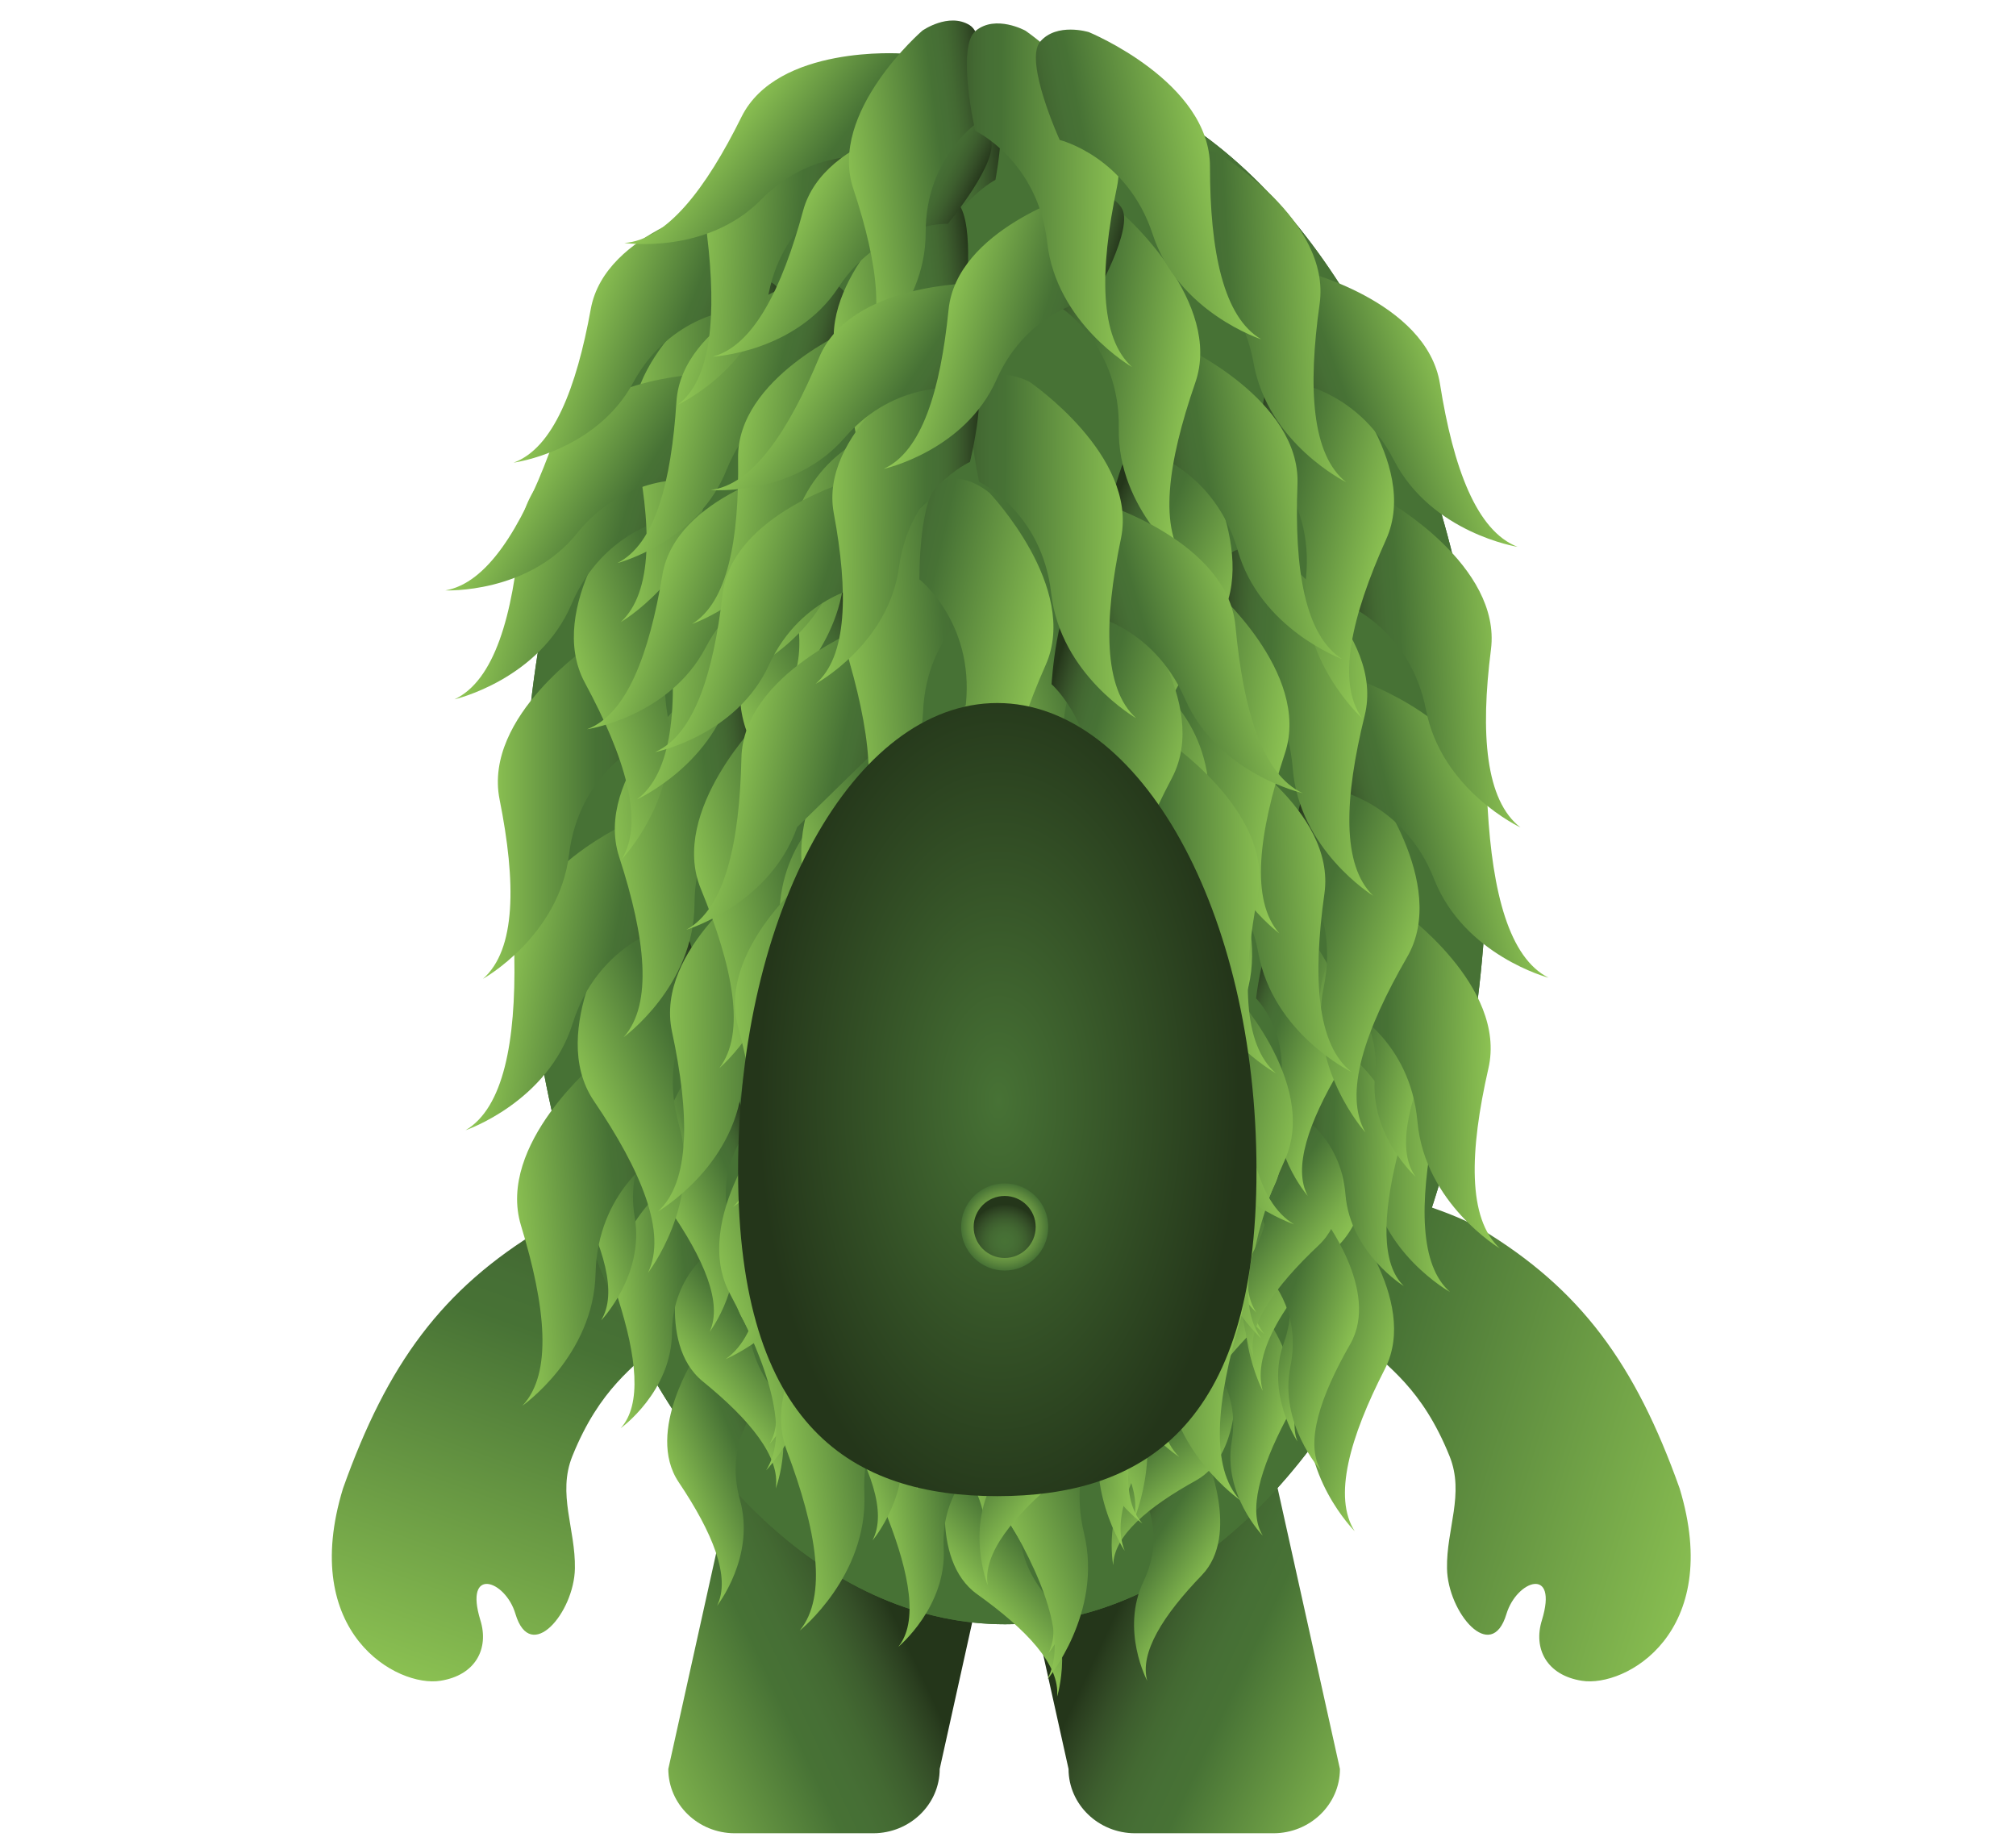 <svg xmlns="http://www.w3.org/2000/svg" viewBox="0 0 546 497.5" enable-background="new 0 0 546 497.5"><g><linearGradient id="a" gradientUnits="userSpaceOnUse" x1="1722.947" y1="989.848" x2="1722.947" y2="870.443" gradientTransform="matrix(-1.063 -.381 -.467 1.306 2430.163 -160.664)"><stop offset="0" stop-color="#92C955"/><stop offset=".673" stop-color="#477235"/><stop offset=".743" stop-color="#466F35"/><stop offset=".805" stop-color="#436932"/><stop offset=".865" stop-color="#3D5E2E"/><stop offset=".922" stop-color="#354F28"/><stop offset=".978" stop-color="#2A3E1F"/><stop offset="1" stop-color="#24361A"/></linearGradient><path fill-rule="evenodd" clip-rule="evenodd" fill="url(#a)" d="M229.3 318.7c-24.3-5.3-68.8 5.8-82.5 14.1-27.1 16.3-41.9 36.6-53.9 70.3-12 39.2 14.7 54 26.4 52.1 9.5-1.5 13.2-8.7 10.8-16.4-4.5-14.7 6.8-10.9 9.5-1.7 4.1 13.7 15.9-.4 16.1-12.3.2-10.7-4.8-20.2-.7-30.4 7.5-18.6 16.9-24.2 23.4-30.8 37.3-37.6 124.4-28.8 50.9-44.9z"/><linearGradient id="b" gradientUnits="userSpaceOnUse" x1="479.176" y1="413.262" x2="316.012" y2="362.562"><stop offset="0" stop-color="#92C955"/><stop offset=".673" stop-color="#477235"/><stop offset=".743" stop-color="#466F35"/><stop offset=".805" stop-color="#436932"/><stop offset=".865" stop-color="#3D5E2E"/><stop offset=".922" stop-color="#354F28"/><stop offset=".978" stop-color="#2A3E1F"/><stop offset="1" stop-color="#24361A"/></linearGradient><path fill-rule="evenodd" clip-rule="evenodd" fill="url(#b)" d="M318.5 318.7c24.3-5.3 68.8 5.8 82.5 14.1 27.1 16.3 41.9 36.6 53.9 70.3 11.9 39.2-14.7 54-26.5 52.1-9.5-1.5-13.2-8.7-10.8-16.4 4.5-14.7-6.8-10.9-9.6-1.7-4.1 13.7-15.9-.4-16.1-12.3-.2-10.7 4.8-20.2.7-30.4-7.5-18.6-16.9-24.2-23.4-30.8-37.1-37.6-124.2-28.8-50.7-44.9z"/><linearGradient id="c" gradientUnits="userSpaceOnUse" x1="151.633" y1="459.766" x2="234.453" y2="421.117"><stop offset="0" stop-color="#92C955"/><stop offset=".588" stop-color="#477235"/><stop offset=".676" stop-color="#466F35"/><stop offset=".754" stop-color="#436932"/><stop offset=".829" stop-color="#3D5E2E"/><stop offset=".902" stop-color="#354F28"/><stop offset=".972" stop-color="#2A3E1F"/><stop offset="1" stop-color="#24361A"/></linearGradient><path fill-rule="evenodd" clip-rule="evenodd" fill="url(#c)" d="M254.5 479.1c0 9.6-8.1 17.4-18 17.4h-37.5c-9.9 0-18-7.8-18-17.4l24.9-112.3c0-9.6 8.1-17.1 18-17.1h37.5c9.9 0 18 7.5 18 17.1l-24.9 112.3z"/><linearGradient id="d" gradientUnits="userSpaceOnUse" x1="1140.481" y1="459.766" x2="1223.302" y2="421.117" gradientTransform="matrix(-1 0 0 1 1532.786 0)"><stop offset="0" stop-color="#92C955"/><stop offset=".588" stop-color="#477235"/><stop offset=".676" stop-color="#466F35"/><stop offset=".754" stop-color="#436932"/><stop offset=".829" stop-color="#3D5E2E"/><stop offset=".902" stop-color="#354F28"/><stop offset=".972" stop-color="#2A3E1F"/><stop offset="1" stop-color="#24361A"/></linearGradient><path fill-rule="evenodd" clip-rule="evenodd" fill="url(#d)" d="M289.4 479.1c0 9.6 8.1 17.4 18 17.4h37.5c9.9 0 18-7.8 18-17.4l-24.9-112.2c0-9.6-8.1-17.1-18-17.1h-37.5c-9.9 0-18 7.5-18 17.1l24.9 112.2z"/><radialGradient id="e" cx="272.247" cy="165.839" r="100.15" gradientTransform="matrix(1 0 0 2.391 0 12338.182)" gradientUnits="userSpaceOnUse"><stop offset="0" stop-color="#92C955"/><stop offset=".234" stop-color="#8EC253"/><stop offset=".443" stop-color="#83B54E"/><stop offset=".642" stop-color="#73A247"/><stop offset=".835" stop-color="#5E8A3E"/><stop offset="1" stop-color="#477235"/></radialGradient><ellipse fill="url(#e)" cx="272.2" cy="228.9" rx="130.6" ry="211"/><radialGradient id="f" cx="272.247" cy="165.839" r="100.15" gradientTransform="matrix(1 0 0 2.391 0 12338.182)" gradientUnits="userSpaceOnUse"><stop offset="0" stop-color="#92C955"/><stop offset=".234" stop-color="#8EC253"/><stop offset=".443" stop-color="#83B54E"/><stop offset=".642" stop-color="#73A247"/><stop offset=".835" stop-color="#5E8A3E"/><stop offset="1" stop-color="#477235"/></radialGradient><ellipse fill="url(#f)" cx="272.2" cy="228.9" rx="130.6" ry="211"/><linearGradient id="g" gradientUnits="userSpaceOnUse" x1="4454.284" y1="1687.595" x2="4484.17" y2="1687.595" gradientTransform="matrix(-.842 -.539 -.539 .842 4988.535 1409.937)"><stop offset="0" stop-color="#92C955"/><stop offset=".673" stop-color="#477235"/><stop offset=".743" stop-color="#466F35"/><stop offset=".805" stop-color="#436932"/><stop offset=".865" stop-color="#3D5E2E"/><stop offset=".922" stop-color="#354F28"/><stop offset=".978" stop-color="#2A3E1F"/><stop offset="1" stop-color="#24361A"/></linearGradient><path fill="url(#g)" d="M326.6 394.3s9.4 21.4-1.1 32.3c-10.5 10.9-16.9 21-14.8 28.6 0 0-7.3-13.7-1-26.9s-.3-23.7-.3-23.7 5.1-14.6 9.6-15c4.6-.5 7.6 4.7 7.6 4.7z"/><linearGradient id="h" gradientUnits="userSpaceOnUse" x1="4053.501" y1="2227.939" x2="4083.387" y2="2227.939" gradientTransform="matrix(-.647 -.762 -.762 .647 4646.941 2051.964)"><stop offset="0" stop-color="#92C955"/><stop offset=".673" stop-color="#477235"/><stop offset=".743" stop-color="#466F35"/><stop offset=".805" stop-color="#436932"/><stop offset=".865" stop-color="#3D5E2E"/><stop offset=".922" stop-color="#354F28"/><stop offset=".978" stop-color="#2A3E1F"/><stop offset="1" stop-color="#24361A"/></linearGradient><path fill="url(#h)" d="M334.5 370.3s2.7 23.2-10.5 30.6c-13.2 7.3-22.4 15.1-22.5 23 0 0-3-15.3 6.9-26 9.9-10.8 6.7-22.7 6.7-22.7s9.2-12.4 13.6-11.6c4.5.9 5.8 6.7 5.8 6.7z"/><linearGradient id="i" gradientUnits="userSpaceOnUse" x1="4664.112" y1="1020.046" x2="4694.004" y2="1020.046" gradientTransform="matrix(-.959 -.284 -.284 .959 5112.374 733.739)"><stop offset="0" stop-color="#92C955"/><stop offset=".673" stop-color="#477235"/><stop offset=".743" stop-color="#466F35"/><stop offset=".805" stop-color="#436932"/><stop offset=".865" stop-color="#3D5E2E"/><stop offset=".922" stop-color="#354F28"/><stop offset=".978" stop-color="#2A3E1F"/><stop offset="1" stop-color="#24361A"/></linearGradient><path fill="url(#i)" d="M340.3 353.1s15 17.9 8 31.3c-7 13.4-10.4 24.9-6.3 31.5 0 0-10.9-11.1-8.4-25.6 2.4-14.4-6.8-22.7-6.8-22.7s.9-15.4 5.1-17.1c4.1-1.6 8.4 2.6 8.4 2.6z"/><linearGradient id="j" gradientUnits="userSpaceOnUse" x1="4450.798" y1="1651.461" x2="4480.692" y2="1651.461" gradientTransform="matrix(-.834 -.552 -.552 .834 4963.42 1445.577)"><stop offset="0" stop-color="#92C955"/><stop offset=".673" stop-color="#477235"/><stop offset=".743" stop-color="#466F35"/><stop offset=".805" stop-color="#436932"/><stop offset=".865" stop-color="#3D5E2E"/><stop offset=".922" stop-color="#354F28"/><stop offset=".978" stop-color="#2A3E1F"/><stop offset="1" stop-color="#24361A"/></linearGradient><path fill="url(#j)" d="M341.2 327.9s9.1 21.5-1.6 32.3c-10.6 10.7-17.3 20.7-15.2 28.3 0 0-7.1-13.8-.6-26.9 6.6-13.1.1-23.7.1-23.7s5.3-14.5 9.9-14.9c4.5-.4 7.4 4.9 7.4 4.9z"/><linearGradient id="k" gradientUnits="userSpaceOnUse" x1="4545.609" y1="1397.723" x2="4575.498" y2="1397.723" gradientTransform="matrix(-.892 -.452 -.452 .892 5051.808 1170.035)"><stop offset="0" stop-color="#92C955"/><stop offset=".673" stop-color="#477235"/><stop offset=".743" stop-color="#466F35"/><stop offset=".805" stop-color="#436932"/><stop offset=".865" stop-color="#3D5E2E"/><stop offset=".922" stop-color="#354F28"/><stop offset=".978" stop-color="#2A3E1F"/><stop offset="1" stop-color="#24361A"/></linearGradient><path fill="url(#k)" d="M361 328.3s11.5 20.3 2.2 32.2c-9.3 11.9-14.7 22.6-11.8 29.9 0 0-8.7-12.9-3.7-26.7 5-13.8-2.6-23.5-2.6-23.5s3.6-15 8.1-15.9c4.4-.9 7.8 4 7.8 4z"/><linearGradient id="l" gradientUnits="userSpaceOnUse" x1="4226.854" y1="1977.723" x2="4256.744" y2="1977.723" gradientTransform="matrix(-.721 -.693 -.693 .721 4777.233 1843.587)"><stop offset="0" stop-color="#92C955"/><stop offset=".673" stop-color="#477235"/><stop offset=".743" stop-color="#466F35"/><stop offset=".805" stop-color="#436932"/><stop offset=".865" stop-color="#3D5E2E"/><stop offset=".922" stop-color="#354F28"/><stop offset=".978" stop-color="#2A3E1F"/><stop offset="1" stop-color="#24361A"/></linearGradient><path fill="url(#l)" d="M366.5 303.7s5.1 22.8-7.3 31.5c-12.4 8.6-20.7 17.3-20.1 25.1 0 0-4.5-14.9 4.3-26.6 8.8-11.7 4.4-23.3 4.4-23.3s7.9-13.3 12.4-12.9c4.4.4 6.3 6.2 6.3 6.2z"/><linearGradient id="m" gradientUnits="userSpaceOnUse" x1="4625.366" y1="980.785" x2="4666.934" y2="980.785" gradientTransform="matrix(-.962 -.273 -.273 .962 5095.904 693.515)"><stop offset="0" stop-color="#92C955"/><stop offset=".673" stop-color="#477235"/><stop offset=".743" stop-color="#466F35"/><stop offset=".805" stop-color="#436932"/><stop offset=".865" stop-color="#3D5E2E"/><stop offset=".922" stop-color="#354F28"/><stop offset=".978" stop-color="#2A3E1F"/><stop offset="1" stop-color="#24361A"/></linearGradient><path fill="url(#m)" d="M363.5 327.3s21.1 24.7 11.6 43.4c-9.6 18.7-14.1 34.8-8.2 44 0 0-15.3-15.3-12.1-35.4 3.2-20.1-9.8-31.4-9.8-31.4s1-21.4 6.8-23.9c5.7-2.5 11.7 3.3 11.7 3.3z"/><linearGradient id="n" gradientUnits="userSpaceOnUse" x1="4433.48" y1="1596.418" x2="4475.046" y2="1596.418" gradientTransform="matrix(-.84 -.543 -.543 .84 4954.958 1407.324)"><stop offset="0" stop-color="#92C955"/><stop offset=".673" stop-color="#477235"/><stop offset=".743" stop-color="#466F35"/><stop offset=".805" stop-color="#436932"/><stop offset=".865" stop-color="#3D5E2E"/><stop offset=".922" stop-color="#354F28"/><stop offset=".978" stop-color="#2A3E1F"/><stop offset="1" stop-color="#24361A"/></linearGradient><path fill="url(#n)" d="M364.4 292.2s13 29.8-1.7 44.9c-14.6 15.1-23.7 29.1-20.7 39.6 0 0-10.1-19.1-1.2-37.4 8.9-18.3-.2-32.9-.2-32.9s7.2-20.2 13.5-20.9c6.2-.6 10.3 6.7 10.3 6.7z"/><linearGradient id="o" gradientUnits="userSpaceOnUse" x1="4628.598" y1="273.363" x2="4670.165" y2="273.363" gradientTransform="matrix(-1 .005 .005 1 5019.733 11.403)"><stop offset="0" stop-color="#92C955"/><stop offset=".673" stop-color="#477235"/><stop offset=".743" stop-color="#466F35"/><stop offset=".805" stop-color="#436932"/><stop offset=".865" stop-color="#3D5E2E"/><stop offset=".922" stop-color="#354F28"/><stop offset=".978" stop-color="#2A3E1F"/><stop offset="1" stop-color="#24361A"/></linearGradient><path fill="url(#o)" d="M365.2 266.9s27.2 17.9 23.2 38.5-3.9 37.3 4.3 44.5c0 0-18.9-10.5-21.5-30.7-2.6-20.2-18.2-27.4-18.2-27.4s-5-20.9-.1-24.8c4.9-4 12.3-.1 12.3-.1z"/><linearGradient id="p" gradientUnits="userSpaceOnUse" x1="4543.083" y1="1432.412" x2="4584.653" y2="1432.412" gradientTransform="matrix(-.891 -.454 -.454 .891 5022.127 1165.826)"><stop offset="0" stop-color="#92C955"/><stop offset=".673" stop-color="#477235"/><stop offset=".743" stop-color="#466F35"/><stop offset=".805" stop-color="#436932"/><stop offset=".865" stop-color="#3D5E2E"/><stop offset=".922" stop-color="#354F28"/><stop offset=".978" stop-color="#2A3E1F"/><stop offset="1" stop-color="#24361A"/></linearGradient><path fill="url(#p)" d="M318.1 333.6s16 28.3 3 44.8c-13 16.5-20.6 31.4-16.5 41.6 0 0-12-18-5.1-37.1 7-19.1-3.6-32.7-3.6-32.7s5.1-20.8 11.3-22.1c6.1-1.4 10.9 5.5 10.9 5.5z"/><linearGradient id="q" gradientUnits="userSpaceOnUse" x1="4674.661" y1="730.734" x2="4716.234" y2="730.734" gradientTransform="matrix(-.982 -.188 -.188 .982 5078.739 481.31)"><stop offset="0" stop-color="#92C955"/><stop offset=".673" stop-color="#477235"/><stop offset=".743" stop-color="#466F35"/><stop offset=".805" stop-color="#436932"/><stop offset=".865" stop-color="#3D5E2E"/><stop offset=".922" stop-color="#354F28"/><stop offset=".978" stop-color="#2A3E1F"/><stop offset="1" stop-color="#24361A"/></linearGradient><path fill="url(#q)" d="M331.4 274.6s23.2 22.8 15.3 42.2c-7.9 19.5-11 35.9-4.3 44.5 0 0-16.5-13.9-15.2-34.2 1.4-20.3-12.6-30.4-12.6-30.4s-.9-21.4 4.7-24.4c5.6-3 12.1 2.3 12.1 2.3z"/><linearGradient id="r" gradientUnits="userSpaceOnUse" x1="4716.19" y1="461.335" x2="4757.755" y2="461.335" gradientTransform="matrix(-.998 -.059 -.059 .998 5057.174 168.942)"><stop offset="0" stop-color="#92C955"/><stop offset=".673" stop-color="#477235"/><stop offset=".743" stop-color="#466F35"/><stop offset=".805" stop-color="#436932"/><stop offset=".865" stop-color="#3D5E2E"/><stop offset=".922" stop-color="#354F28"/><stop offset=".978" stop-color="#2A3E1F"/><stop offset="1" stop-color="#24361A"/></linearGradient><path fill="url(#r)" d="M297.2 310s26 19.6 20.7 39.9c-5.3 20.3-6.3 37 1.5 44.7 0 0-18.2-11.6-19.5-32-1.3-20.3-16.4-28.5-16.4-28.5s-3.7-21.1 1.5-24.8c5.1-3.7 12.2.7 12.2.7z"/><linearGradient id="s" gradientUnits="userSpaceOnUse" x1="448.474" y1="-421.072" x2="481.115" y2="-421.072" gradientTransform="matrix(.923 -.384 .384 .923 -71.265 965.09)"><stop offset="0" stop-color="#92C955"/><stop offset=".673" stop-color="#477235"/><stop offset=".743" stop-color="#466F35"/><stop offset=".805" stop-color="#436932"/><stop offset=".865" stop-color="#3D5E2E"/><stop offset=".922" stop-color="#354F28"/><stop offset=".978" stop-color="#2A3E1F"/><stop offset="1" stop-color="#24361A"/></linearGradient><path fill="url(#s)" d="M188.8 366.5s-14.2 21.2-5 34.9 14.2 25.8 10.4 33.5c0 0 10.5-13.3 6.2-28.7-4.3-15.4 4.8-25.4 4.8-25.4s-2.7-16.6-7.5-18c-4.8-1.4-8.9 3.7-8.9 3.7z"/><linearGradient id="t" gradientUnits="userSpaceOnUse" x1="844.054" y1="-962.731" x2="876.697" y2="-962.731" gradientTransform="matrix(.771 -.637 .637 .771 151.959 1657.196)"><stop offset="0" stop-color="#92C955"/><stop offset=".673" stop-color="#477235"/><stop offset=".743" stop-color="#466F35"/><stop offset=".805" stop-color="#436932"/><stop offset=".865" stop-color="#3D5E2E"/><stop offset=".922" stop-color="#354F28"/><stop offset=".978" stop-color="#2A3E1F"/><stop offset="1" stop-color="#24361A"/></linearGradient><path fill="url(#t)" d="M184.9 339.2s-7.4 24.4 5.4 34.9c12.8 10.4 21.1 20.5 19.8 29 0 0 6.1-15.8-2.5-29.3s-2.8-25.7-2.8-25.7-7.5-15.1-12.4-15c-5.1 0-7.5 6.1-7.5 6.1z"/><linearGradient id="u" gradientUnits="userSpaceOnUse" x1="230.124" y1="101.032" x2="262.763" y2="101.032" gradientTransform="matrix(.994 -.112 .112 .994 -75.626 279.057)"><stop offset="0" stop-color="#92C955"/><stop offset=".673" stop-color="#477235"/><stop offset=".743" stop-color="#466F35"/><stop offset=".805" stop-color="#436932"/><stop offset=".865" stop-color="#3D5E2E"/><stop offset=".922" stop-color="#354F28"/><stop offset=".978" stop-color="#2A3E1F"/><stop offset="1" stop-color="#24361A"/></linearGradient><path fill="url(#u)" d="M181.9 319.6s-19.5 16.4-14.5 32.1c5 15.7 6.5 28.7.7 35.1 0 0 13.8-9.9 13.9-25.9.1-16 11.7-23.1 11.7-23.1s2-16.7-2.2-19.4c-4.2-2.6-9.6 1.2-9.6 1.2z"/><linearGradient id="v" gradientUnits="userSpaceOnUse" x1="482.151" y1="-527.537" x2="514.793" y2="-527.537" gradientTransform="matrix(.917 -.398 .398 .917 -53.302 1005.888)"><stop offset="0" stop-color="#92C955"/><stop offset=".673" stop-color="#477235"/><stop offset=".743" stop-color="#466F35"/><stop offset=".805" stop-color="#436932"/><stop offset=".865" stop-color="#3D5E2E"/><stop offset=".922" stop-color="#354F28"/><stop offset=".978" stop-color="#2A3E1F"/><stop offset="1" stop-color="#24361A"/></linearGradient><path fill="url(#v)" d="M185.7 292.3s-13.9 21.4-4.5 35c9.4 13.6 14.6 25.6 11 33.4 0 0 10.3-13.5 5.7-28.8-4.6-15.3 4.4-25.5 4.4-25.5s-3-16.6-7.8-17.9c-4.7-1.4-8.8 3.8-8.8 3.8z"/><linearGradient id="w" gradientUnits="userSpaceOnUse" x1="382.524" y1="-292.312" x2="415.16" y2="-292.312" gradientTransform="matrix(.954 -.301 .301 .954 -78.242 753.409)"><stop offset="0" stop-color="#92C955"/><stop offset=".673" stop-color="#477235"/><stop offset=".743" stop-color="#466F35"/><stop offset=".805" stop-color="#436932"/><stop offset=".865" stop-color="#3D5E2E"/><stop offset=".922" stop-color="#354F28"/><stop offset=".978" stop-color="#2A3E1F"/><stop offset="1" stop-color="#24361A"/></linearGradient><path fill="url(#w)" d="M209 322.5s-16 19.9-8.1 34.3c8 14.5 11.9 27 7.5 34.3 0 0 11.6-12.4 8.7-28.1-2.9-15.7 7-24.9 7-24.9s-1.3-16.8-5.9-18.6c-4.6-1.7-9.2 3-9.2 3z"/><linearGradient id="x" gradientUnits="userSpaceOnUse" x1="348.318" y1="-306.069" x2="380.954" y2="-306.069" gradientTransform="matrix(.957 -.289 .289 .957 -91.928 719.302)"><stop offset="0" stop-color="#92C955"/><stop offset=".673" stop-color="#477235"/><stop offset=".743" stop-color="#466F35"/><stop offset=".805" stop-color="#436932"/><stop offset=".865" stop-color="#3D5E2E"/><stop offset=".922" stop-color="#354F28"/><stop offset=".978" stop-color="#2A3E1F"/><stop offset="1" stop-color="#24361A"/></linearGradient><path fill="url(#x)" d="M164.3 289s-16.3 19.7-8.5 34.2c7.8 14.6 11.5 27.1 7 34.4 0 0 11.8-12.2 9.1-28-2.7-15.8 7.3-24.8 7.3-24.8s-1-16.8-5.6-18.7c-4.6-1.8-9.3 2.9-9.3 2.9z"/><linearGradient id="y" gradientUnits="userSpaceOnUse" x1="714.419" y1="-882.247" x2="747.058" y2="-882.247" gradientTransform="matrix(.831 -.556 .556 .831 60.737 1430.35)"><stop offset="0" stop-color="#92C955"/><stop offset=".673" stop-color="#477235"/><stop offset=".743" stop-color="#466F35"/><stop offset=".805" stop-color="#436932"/><stop offset=".865" stop-color="#3D5E2E"/><stop offset=".922" stop-color="#354F28"/><stop offset=".978" stop-color="#2A3E1F"/><stop offset="1" stop-color="#24361A"/></linearGradient><path fill="url(#y)" d="M163.2 261.4s-9.8 23.6 1.9 35.2c11.7 11.7 19 22.5 16.8 30.8 0 0 7.7-15.1.5-29.4-7.2-14.3-.3-25.8-.3-25.8s-5.9-15.8-10.9-16.2c-4.9-.4-8 5.4-8 5.4z"/><linearGradient id="z" gradientUnits="userSpaceOnUse" x1="178.488" y1="111.756" x2="223.885" y2="111.756" gradientTransform="matrix(.995 -.101 .101 .995 -51.929 241.352)"><stop offset="0" stop-color="#92C955"/><stop offset=".673" stop-color="#477235"/><stop offset=".743" stop-color="#466F35"/><stop offset=".805" stop-color="#436932"/><stop offset=".865" stop-color="#3D5E2E"/><stop offset=".922" stop-color="#354F28"/><stop offset=".978" stop-color="#2A3E1F"/><stop offset="1" stop-color="#24361A"/></linearGradient><path fill="url(#z)" d="M161.8 287.4s-27.4 22.5-20.7 44.5c6.7 21.9 8.6 40.1.4 48.8 0 0 19.3-13.5 19.8-35.8.5-22.2 16.6-31.9 16.6-31.9s3.1-23.2-2.7-27c-5.8-3.7-13.4 1.4-13.4 1.4z"/><linearGradient id="A" gradientUnits="userSpaceOnUse" x1="438.979" y1="-539.174" x2="484.371" y2="-539.174" gradientTransform="matrix(.922 -.388 .388 .922 -38.078 969.058)"><stop offset="0" stop-color="#92C955"/><stop offset=".673" stop-color="#477235"/><stop offset=".743" stop-color="#466F35"/><stop offset=".805" stop-color="#436932"/><stop offset=".865" stop-color="#3D5E2E"/><stop offset=".922" stop-color="#354F28"/><stop offset=".978" stop-color="#2A3E1F"/><stop offset="1" stop-color="#24361A"/></linearGradient><path fill="url(#A)" d="M167.6 249.5s-19.6 29.6-6.8 48.6c12.9 19 19.9 35.8 14.7 46.6 0 0 14.5-18.6 8.4-40s6.5-35.3 6.5-35.3-3.9-23.1-10.5-25c-6.5-2-12.3 5.1-12.3 5.1z"/><linearGradient id="B" gradientUnits="userSpaceOnUse" x1="114.013" y1="667.279" x2="159.403" y2="667.279" gradientTransform="matrix(.984 .18 -.18 .984 142.323 -416.388)"><stop offset="0" stop-color="#92C955"/><stop offset=".673" stop-color="#477235"/><stop offset=".743" stop-color="#466F35"/><stop offset=".805" stop-color="#436932"/><stop offset=".865" stop-color="#3D5E2E"/><stop offset=".922" stop-color="#354F28"/><stop offset=".978" stop-color="#2A3E1F"/><stop offset="1" stop-color="#24361A"/></linearGradient><path fill="url(#B)" d="M171.6 222.1s-32.6 14-32.3 37c.4 22.9-2.9 40.9-13.2 47 0 0 22.3-7.6 29-28.9 6.6-21.2 24.8-26 24.8-26s9.4-21.5 4.9-26.7c-4.5-5.2-13.2-2.4-13.2-2.4z"/><linearGradient id="C" gradientUnits="userSpaceOnUse" x1="213.831" y1="-26.165" x2="259.226" y2="-26.165" gradientTransform="matrix(.993 -.116 .116 .993 -45.877 285.724)"><stop offset="0" stop-color="#92C955"/><stop offset=".673" stop-color="#477235"/><stop offset=".743" stop-color="#466F35"/><stop offset=".805" stop-color="#436932"/><stop offset=".865" stop-color="#3D5E2E"/><stop offset=".922" stop-color="#354F28"/><stop offset=".978" stop-color="#2A3E1F"/><stop offset="1" stop-color="#24361A"/></linearGradient><path fill="url(#C)" d="M187.7 187.3s-27.1 23-20 44.8c7.1 21.8 9.2 39.9 1.2 48.8 0 0 19.1-13.8 19.2-36.1.1-22.2 16.1-32.1 16.1-32.1s2.7-23.3-3.2-26.9c-5.8-3.7-13.3 1.5-13.3 1.5z"/><linearGradient id="D" gradientUnits="userSpaceOnUse" x1="350.974" y1="-275.662" x2="396.369" y2="-275.662" gradientTransform="matrix(.957 -.291 .291 .957 -61.56 719.664)"><stop offset="0" stop-color="#92C955"/><stop offset=".673" stop-color="#477235"/><stop offset=".743" stop-color="#466F35"/><stop offset=".805" stop-color="#436932"/><stop offset=".865" stop-color="#3D5E2E"/><stop offset=".922" stop-color="#354F28"/><stop offset=".978" stop-color="#2A3E1F"/><stop offset="1" stop-color="#24361A"/></linearGradient><path fill="url(#D)" d="M209.5 302.8s-22.6 27.4-11.8 47.6c10.8 20.2 16.1 37.7 9.8 47.8 0 0 16.4-17 12.5-38.9-3.8-21.9 10.1-34.5 10.1-34.5s-1.5-23.4-7.9-26c-6.2-2.5-12.7 4-12.7 4z"/><linearGradient id="E" gradientUnits="userSpaceOnUse" x1="716.419" y1="-858.613" x2="761.817" y2="-858.613" gradientTransform="matrix(.83 -.558 .558 .83 93.01 1430.156)"><stop offset="0" stop-color="#92C955"/><stop offset=".673" stop-color="#477235"/><stop offset=".743" stop-color="#466F35"/><stop offset=".805" stop-color="#436932"/><stop offset=".865" stop-color="#3D5E2E"/><stop offset=".922" stop-color="#354F28"/><stop offset=".978" stop-color="#2A3E1F"/><stop offset="1" stop-color="#24361A"/></linearGradient><path fill="url(#E)" d="M207.9 264.5s-13.6 32.8 2.7 49c16.3 16.2 26.4 31.3 23.4 42.9 0 0 10.7-21.1.6-40.9-10.1-19.8-.4-35.9-.4-35.9s-8.3-21.9-15.1-22.5c-6.9-.7-11.2 7.4-11.2 7.4z"/><linearGradient id="F" gradientUnits="userSpaceOnUse" x1="171.346" y1="248.046" x2="216.743" y2="248.046" gradientTransform="matrix(1 -.013 .013 1 2.854 35.978)"><stop offset="0" stop-color="#92C955"/><stop offset=".673" stop-color="#477235"/><stop offset=".743" stop-color="#466F35"/><stop offset=".805" stop-color="#436932"/><stop offset=".865" stop-color="#3D5E2E"/><stop offset=".922" stop-color="#354F28"/><stop offset=".978" stop-color="#2A3E1F"/><stop offset="1" stop-color="#24361A"/></linearGradient><path fill="url(#F)" d="M206.5 236.9s-29.3 20-24.5 42.5c4.8 22.4 5 40.7-3.8 48.7 0 0 20.4-11.8 22.8-33.9 2.4-22.1 19.3-30.3 19.3-30.3s5.1-22.9-.4-27.1c-5.4-4.4-13.4.1-13.4.1z"/><linearGradient id="G" gradientUnits="userSpaceOnUse" x1="392.214" y1="-410.628" x2="437.609" y2="-410.628" gradientTransform="matrix(.952 -.306 .306 .952 -46.921 761.812)"><stop offset="0" stop-color="#92C955"/><stop offset=".673" stop-color="#477235"/><stop offset=".743" stop-color="#466F35"/><stop offset=".805" stop-color="#436932"/><stop offset=".865" stop-color="#3D5E2E"/><stop offset=".922" stop-color="#354F28"/><stop offset=".978" stop-color="#2A3E1F"/><stop offset="1" stop-color="#24361A"/></linearGradient><path fill="url(#G)" d="M215.5 199.6s-22.1 27.7-11 47.8c11.1 20.1 16.7 37.4 10.6 47.7 0 0 16.1-17.3 11.9-39.1-4.2-21.8 9.6-34.6 9.6-34.6s-1.9-23.4-8.3-25.8c-6.4-2.6-12.8 4-12.8 4z"/><linearGradient id="H" gradientUnits="userSpaceOnUse" x1="130.871" y1="218.764" x2="176.263" y2="218.764"><stop offset="0" stop-color="#92C955"/><stop offset=".673" stop-color="#477235"/><stop offset=".743" stop-color="#466F35"/><stop offset=".805" stop-color="#436932"/><stop offset=".865" stop-color="#3D5E2E"/><stop offset=".922" stop-color="#354F28"/><stop offset=".978" stop-color="#2A3E1F"/><stop offset="1" stop-color="#24361A"/></linearGradient><path fill="url(#H)" d="M160.4 174.3s-29.6 19.6-25.1 42.2c4.5 22.5 4.5 40.7-4.5 48.6 0 0 20.6-11.5 23.3-33.6 2.7-22.1 19.7-30.1 19.7-30.1s5.4-22.8 0-27.1c-5.3-4.3-13.4 0-13.4 0z"/><linearGradient id="I" gradientUnits="userSpaceOnUse" x1="362.257" y1="-450.478" x2="407.648" y2="-450.478" gradientTransform="matrix(.956 -.293 .293 .956 -59.659 725.135)"><stop offset="0" stop-color="#92C955"/><stop offset=".673" stop-color="#477235"/><stop offset=".743" stop-color="#466F35"/><stop offset=".805" stop-color="#436932"/><stop offset=".865" stop-color="#3D5E2E"/><stop offset=".922" stop-color="#354F28"/><stop offset=".978" stop-color="#2A3E1F"/><stop offset="1" stop-color="#24361A"/></linearGradient><path fill="url(#I)" d="M170 137.2s-22.5 27.4-11.6 47.7c10.9 20.2 16.2 37.6 10 47.8 0 0 16.3-17.1 12.4-39-3.9-21.9 10-34.5 10-34.5s-1.5-23.4-7.9-25.9c-6.5-2.6-12.9 3.9-12.9 3.9z"/><linearGradient id="J" gradientUnits="userSpaceOnUse" x1="98.366" y1="784.164" x2="143.759" y2="784.164" gradientTransform="matrix(.961 .278 -.278 .961 259.289 -635.762)"><stop offset="0" stop-color="#92C955"/><stop offset=".673" stop-color="#477235"/><stop offset=".743" stop-color="#466F35"/><stop offset=".805" stop-color="#436932"/><stop offset=".865" stop-color="#3D5E2E"/><stop offset=".922" stop-color="#354F28"/><stop offset=".978" stop-color="#2A3E1F"/><stop offset="1" stop-color="#24361A"/></linearGradient><path fill="url(#J)" d="M176.7 110.4s-33.9 10.7-35.8 33.5c-2 22.9-7 40.4-17.8 45.5 0 0 23-5.3 31.7-25.8s27.3-23.4 27.3-23.4 11.5-20.4 7.5-26.1c-4-5.7-12.9-3.7-12.9-3.7z"/><linearGradient id="K" gradientUnits="userSpaceOnUse" x1="164.349" y1="80.059" x2="209.739" y2="80.059" gradientTransform="matrix(1 -.016 .016 1 1.733 44.774)"><stop offset="0" stop-color="#92C955"/><stop offset=".673" stop-color="#477235"/><stop offset=".743" stop-color="#466F35"/><stop offset=".805" stop-color="#436932"/><stop offset=".865" stop-color="#3D5E2E"/><stop offset=".922" stop-color="#354F28"/><stop offset=".978" stop-color="#2A3E1F"/><stop offset="1" stop-color="#24361A"/></linearGradient><path fill="url(#K)" d="M196.2 77.3s-29.2 20.1-24.4 42.5c4.8 22.4 5.1 40.6-3.7 48.7 0 0 20.4-11.9 22.8-34 2.3-22.1 19.2-30.4 19.2-30.4s5-22.9-.4-27.1c-5.5-4.1-13.5.3-13.5.3z"/><linearGradient id="L" gradientUnits="userSpaceOnUse" x1="283.313" y1="-179.605" x2="328.705" y2="-179.605" gradientTransform="matrix(.981 -.193 .193 .981 -57.452 474.639)"><stop offset="0" stop-color="#92C955"/><stop offset=".673" stop-color="#477235"/><stop offset=".743" stop-color="#466F35"/><stop offset=".805" stop-color="#436932"/><stop offset=".865" stop-color="#3D5E2E"/><stop offset=".922" stop-color="#354F28"/><stop offset=".978" stop-color="#2A3E1F"/><stop offset="1" stop-color="#24361A"/></linearGradient><path fill="url(#L)" d="M206.3 194.5s-25.2 25-16.5 46.2c8.7 21.2 12.3 39.1 5 48.6 0 0 18-15.3 16.4-37.5-1.6-22.2 13.5-33.3 13.5-33.3s.9-23.4-5.2-26.6c-6.1-3.2-13.2 2.6-13.2 2.6z"/><linearGradient id="M" gradientUnits="userSpaceOnUse" x1="623.601" y1="-787.18" x2="668.991" y2="-787.18" gradientTransform="matrix(.882 -.472 .472 .882 25.087 1197.624)"><stop offset="0" stop-color="#92C955"/><stop offset=".673" stop-color="#477235"/><stop offset=".743" stop-color="#466F35"/><stop offset=".805" stop-color="#436932"/><stop offset=".865" stop-color="#3D5E2E"/><stop offset=".922" stop-color="#354F28"/><stop offset=".978" stop-color="#2A3E1F"/><stop offset="1" stop-color="#24361A"/></linearGradient><path fill="url(#M)" d="M208.5 156.2s-16.8 31.3-2.2 49c14.6 17.7 23.2 33.8 19 45 0 0 12.7-19.9 4.7-40.6-8.1-20.7 3.2-35.8 3.2-35.8s-6-22.6-12.8-23.9c-6.8-1.4-11.9 6.3-11.9 6.3z"/><linearGradient id="N" gradientUnits="userSpaceOnUse" x1="133.582" y1="358.459" x2="178.97" y2="358.459" gradientTransform="matrix(.996 .087 -.087 .996 74.819 -198.52)"><stop offset="0" stop-color="#92C955"/><stop offset=".673" stop-color="#477235"/><stop offset=".743" stop-color="#466F35"/><stop offset=".805" stop-color="#436932"/><stop offset=".865" stop-color="#3D5E2E"/><stop offset=".922" stop-color="#354F28"/><stop offset=".978" stop-color="#2A3E1F"/><stop offset="1" stop-color="#24361A"/></linearGradient><path fill="url(#N)" d="M209.9 128.6s-31.2 17-28.7 39.8c2.5 22.8.9 41-8.7 48.1 0 0 21.5-9.7 26.1-31.5 4.6-21.8 22.3-28.2 22.3-28.2s7.3-22.3 2.4-27c-5-4.8-13.4-1.2-13.4-1.2z"/><linearGradient id="O" gradientUnits="userSpaceOnUse" x1="323.319" y1="-315.247" x2="368.713" y2="-315.247" gradientTransform="matrix(.978 -.208 .208 .978 -47.468 517.695)"><stop offset="0" stop-color="#92C955"/><stop offset=".673" stop-color="#477235"/><stop offset=".743" stop-color="#466F35"/><stop offset=".805" stop-color="#436932"/><stop offset=".865" stop-color="#3D5E2E"/><stop offset=".922" stop-color="#354F28"/><stop offset=".978" stop-color="#2A3E1F"/><stop offset="1" stop-color="#24361A"/></linearGradient><path fill="url(#O)" d="M222.7 92.4s-24.8 25.4-15.7 46.5c9.1 21.1 12.9 38.9 5.8 48.5 0 0 17.8-15.6 15.8-37.7-2-22.2 13-33.5 13-33.5s.5-23.4-5.7-26.5c-6.2-3.2-13.2 2.7-13.2 2.7z"/><linearGradient id="P" gradientUnits="userSpaceOnUse" x1="967.323" y1="-965.081" x2="999.962" y2="-965.081" gradientTransform="matrix(.729 -.685 .685 .729 220.012 1801.061)"><stop offset="0" stop-color="#92C955"/><stop offset=".673" stop-color="#477235"/><stop offset=".743" stop-color="#466F35"/><stop offset=".805" stop-color="#436932"/><stop offset=".865" stop-color="#3D5E2E"/><stop offset=".922" stop-color="#354F28"/><stop offset=".978" stop-color="#2A3E1F"/><stop offset="1" stop-color="#24361A"/></linearGradient><path fill="url(#P)" d="M257.1 397.4s-5.8 24.9 7.6 34.4c13.4 9.6 22.4 19.1 21.6 27.7 0 0 5.1-16.2-4.4-29.1-9.5-12.9-4.5-25.5-4.5-25.5s-8.4-14.6-13.4-14.2c-4.8.5-6.9 6.7-6.9 6.7z"/><linearGradient id="Q" gradientUnits="userSpaceOnUse" x1="331.903" y1="31.837" x2="364.543" y2="31.837" gradientTransform="matrix(.985 -.175 .175 .985 -94.779 439.934)"><stop offset="0" stop-color="#92C955"/><stop offset=".673" stop-color="#477235"/><stop offset=".743" stop-color="#466F35"/><stop offset=".805" stop-color="#436932"/><stop offset=".865" stop-color="#3D5E2E"/><stop offset=".922" stop-color="#354F28"/><stop offset=".978" stop-color="#2A3E1F"/><stop offset="1" stop-color="#24361A"/></linearGradient><path fill="url(#Q)" d="M252.9 378s-18.5 17.6-12.5 33c6 15.4 8.3 28.3 2.9 35 0 0 13.1-10.8 12.3-26.7-.9-16 10.2-23.8 10.2-23.8s.9-16.8-3.4-19.2c-4.3-2.4-9.5 1.7-9.5 1.7z"/><linearGradient id="R" gradientUnits="userSpaceOnUse" x1="600.428" y1="-563.832" x2="633.069" y2="-563.832" gradientTransform="matrix(.89 -.456 .456 .89 -26.845 1164.129)"><stop offset="0" stop-color="#92C955"/><stop offset=".673" stop-color="#477235"/><stop offset=".743" stop-color="#466F35"/><stop offset=".805" stop-color="#436932"/><stop offset=".865" stop-color="#3D5E2E"/><stop offset=".922" stop-color="#354F28"/><stop offset=".978" stop-color="#2A3E1F"/><stop offset="1" stop-color="#24361A"/></linearGradient><path fill="url(#R)" d="M255 350.5s-12.5 22.3-2.2 35.2c10.2 12.9 16.2 24.6 13.1 32.6 0 0 9.4-14.1 3.9-29.1-5.5-15 2.8-25.7 2.8-25.7s-4-16.4-8.9-17.4-8.7 4.4-8.7 4.4z"/><linearGradient id="S" gradientUnits="userSpaceOnUse" x1="496.922" y1="-339.823" x2="529.562" y2="-339.823" gradientTransform="matrix(.932 -.362 .362 .932 -68.517 913.18)"><stop offset="0" stop-color="#92C955"/><stop offset=".673" stop-color="#477235"/><stop offset=".743" stop-color="#466F35"/><stop offset=".805" stop-color="#436932"/><stop offset=".865" stop-color="#3D5E2E"/><stop offset=".922" stop-color="#354F28"/><stop offset=".978" stop-color="#2A3E1F"/><stop offset="1" stop-color="#24361A"/></linearGradient><path fill="url(#S)" d="M280.2 379.2s-14.7 20.9-5.9 34.8c8.9 13.9 13.6 26.1 9.6 33.8 0 0 10.8-13.1 6.9-28.6-3.9-15.5 5.4-25.3 5.4-25.3s-2.3-16.7-7.1-18.2c-4.7-1.5-8.9 3.5-8.9 3.5z"/><linearGradient id="T" gradientUnits="userSpaceOnUse" x1="461.25" y1="-355.864" x2="493.886" y2="-355.864" gradientTransform="matrix(.937 -.349 .349 .937 -83.346 880.478)"><stop offset="0" stop-color="#92C955"/><stop offset=".673" stop-color="#477235"/><stop offset=".743" stop-color="#466F35"/><stop offset=".805" stop-color="#436932"/><stop offset=".865" stop-color="#3D5E2E"/><stop offset=".922" stop-color="#354F28"/><stop offset=".978" stop-color="#2A3E1F"/><stop offset="1" stop-color="#24361A"/></linearGradient><path fill="url(#T)" d="M233.4 348.6s-15 20.7-6.3 34.7c8.7 14 13.2 26.3 9.2 33.9 0 0 11-12.9 7.3-28.5s5.7-25.2 5.7-25.2-2.1-16.7-6.8-18.3c-4.7-1.5-9.1 3.4-9.1 3.4z"/><linearGradient id="U" gradientUnits="userSpaceOnUse" x1="836.903" y1="-896.723" x2="869.54" y2="-896.723" gradientTransform="matrix(.794 -.608 .608 .794 114.334 1580.291)"><stop offset="0" stop-color="#92C955"/><stop offset=".673" stop-color="#477235"/><stop offset=".743" stop-color="#466F35"/><stop offset=".805" stop-color="#436932"/><stop offset=".865" stop-color="#3D5E2E"/><stop offset=".922" stop-color="#354F28"/><stop offset=".978" stop-color="#2A3E1F"/><stop offset="1" stop-color="#24361A"/></linearGradient><path fill="url(#U)" d="M230.5 321.2s-8.3 24.1 4.1 35c12.4 10.9 20.4 21.3 18.7 29.7 0 0 6.7-15.6-1.4-29.4-8.1-13.8-1.9-25.8-1.9-25.8s-6.9-15.4-11.9-15.5c-4.8 0-7.6 6-7.6 6z"/><linearGradient id="V" gradientUnits="userSpaceOnUse" x1="280.493" y1="40.792" x2="325.884" y2="40.792" gradientTransform="matrix(.987 -.164 .164 .987 -74.421 401.538)"><stop offset="0" stop-color="#92C955"/><stop offset=".673" stop-color="#477235"/><stop offset=".743" stop-color="#466F35"/><stop offset=".805" stop-color="#436932"/><stop offset=".865" stop-color="#3D5E2E"/><stop offset=".922" stop-color="#354F28"/><stop offset=".978" stop-color="#2A3E1F"/><stop offset="1" stop-color="#24361A"/></linearGradient><path fill="url(#V)" d="M230.9 347.2s-25.9 24.2-17.8 45.7c8.1 21.5 11.1 39.4 3.5 48.7 0 0 18.4-14.7 17.5-37-1-22.2 14.5-32.9 14.5-32.9s1.6-23.4-4.4-26.8c-6.1-3.3-13.3 2.3-13.3 2.3z"/><linearGradient id="W" gradientUnits="userSpaceOnUse" x1="556.701" y1="-577.275" x2="602.089" y2="-577.275" gradientTransform="matrix(.895 -.446 .446 .895 -13.703 1126.773)"><stop offset="0" stop-color="#92C955"/><stop offset=".673" stop-color="#477235"/><stop offset=".743" stop-color="#466F35"/><stop offset=".805" stop-color="#436932"/><stop offset=".865" stop-color="#3D5E2E"/><stop offset=".922" stop-color="#354F28"/><stop offset=".978" stop-color="#2A3E1F"/><stop offset="1" stop-color="#24361A"/></linearGradient><path fill="url(#W)" d="M234.2 309s-17.7 30.8-3.7 48.9c14 18.2 22.2 34.5 17.7 45.5 0 0 13.3-19.5 5.9-40.5s4.3-35.7 4.3-35.7-5.4-22.8-12.1-24.3c-6.8-1.4-12.1 6.1-12.1 6.1z"/><linearGradient id="X" gradientUnits="userSpaceOnUse" x1="191.822" y1="571.06" x2="237.209" y2="571.06" gradientTransform="matrix(.993 .117 -.117 .993 78.041 -267.483)"><stop offset="0" stop-color="#92C955"/><stop offset=".673" stop-color="#477235"/><stop offset=".743" stop-color="#466F35"/><stop offset=".805" stop-color="#436932"/><stop offset=".865" stop-color="#3D5E2E"/><stop offset=".922" stop-color="#354F28"/><stop offset=".978" stop-color="#2A3E1F"/><stop offset="1" stop-color="#24361A"/></linearGradient><path fill="url(#X)" d="M236.4 281.4s-31.7 16.1-29.8 38.9c1.8 22.9-.3 41-10.1 47.8 0 0 21.8-9 27.1-30.7 5.2-21.6 23.1-27.5 23.1-27.5s8-22 3.2-26.9c-5-4.9-13.5-1.6-13.5-1.6z"/><linearGradient id="Y" gradientUnits="userSpaceOnUse" x1="316.603" y1="-95.171" x2="361.996" y2="-95.171" gradientTransform="matrix(.984 -.179 .179 .984 -65.288 445.057)"><stop offset="0" stop-color="#92C955"/><stop offset=".673" stop-color="#477235"/><stop offset=".743" stop-color="#466F35"/><stop offset=".805" stop-color="#436932"/><stop offset=".865" stop-color="#3D5E2E"/><stop offset=".922" stop-color="#354F28"/><stop offset=".978" stop-color="#2A3E1F"/><stop offset="1" stop-color="#24361A"/></linearGradient><path fill="url(#Y)" d="M250.2 245.6s-25.6 24.6-17.1 46c8.4 21.3 11.7 39.3 4.3 48.7 0 0 18.2-15 16.9-37.2-1.3-22.2 14-33.1 14-33.1s1.2-23.4-4.9-26.7c-6-3.4-13.2 2.3-13.2 2.3z"/><linearGradient id="Z" gradientUnits="userSpaceOnUse" x1="463.47" y1="-325.171" x2="508.864" y2="-325.171" gradientTransform="matrix(.936 -.351 .351 .936 -52.529 878.683)"><stop offset="0" stop-color="#92C955"/><stop offset=".673" stop-color="#477235"/><stop offset=".743" stop-color="#466F35"/><stop offset=".805" stop-color="#436932"/><stop offset=".865" stop-color="#3D5E2E"/><stop offset=".922" stop-color="#354F28"/><stop offset=".978" stop-color="#2A3E1F"/><stop offset="1" stop-color="#24361A"/></linearGradient><path fill="url(#Z)" d="M279.4 359.5s-20.8 28.8-8.7 48.3c12.1 19.5 18.5 36.6 12.9 47.1 0 0 15.2-18 10-39.6-5.2-21.6 7.9-35.1 7.9-35.1s-3-23.2-9.5-25.4c-6.5-2.1-12.6 4.7-12.6 4.7z"/><linearGradient id="aa" gradientUnits="userSpaceOnUse" x1="839.199" y1="-873.002" x2="884.593" y2="-873.002" gradientTransform="matrix(.792 -.61 .61 .792 146.385 1578.319)"><stop offset="0" stop-color="#92C955"/><stop offset=".673" stop-color="#477235"/><stop offset=".743" stop-color="#466F35"/><stop offset=".805" stop-color="#436932"/><stop offset=".865" stop-color="#3D5E2E"/><stop offset=".922" stop-color="#354F28"/><stop offset=".978" stop-color="#2A3E1F"/><stop offset="1" stop-color="#24361A"/></linearGradient><path fill="url(#aa)" d="M275.3 321.4s-11.4 33.6 5.8 48.7c17.3 15.1 28.4 29.5 26.1 41.3 0 0 9.3-21.7-2-40.8-11.3-19.1-2.7-35.8-2.7-35.8s-9.7-21.4-16.5-21.5c-6.9-.3-10.7 8.1-10.7 8.1z"/><linearGradient id="ab" gradientUnits="userSpaceOnUse" x1="267.105" y1="168.85" x2="312.498" y2="168.85" gradientTransform="matrix(.997 -.077 .077 .997 -33.176 192.729)"><stop offset="0" stop-color="#92C955"/><stop offset=".673" stop-color="#477235"/><stop offset=".743" stop-color="#466F35"/><stop offset=".805" stop-color="#436932"/><stop offset=".865" stop-color="#3D5E2E"/><stop offset=".922" stop-color="#354F28"/><stop offset=".978" stop-color="#2A3E1F"/><stop offset="1" stop-color="#24361A"/></linearGradient><path fill="url(#ab)" d="M272.2 293.9s-28 21.9-21.8 44c6.2 22.1 7.6 40.3-.7 48.8 0 0 19.7-13.1 20.6-35.3 1-22.2 17.3-31.5 17.3-31.5s3.6-23.2-2.1-27c-5.6-3.9-13.3 1-13.3 1z"/><linearGradient id="ac" gradientUnits="userSpaceOnUse" x1="506.462" y1="-458.295" x2="551.856" y2="-458.295" gradientTransform="matrix(.931 -.366 .366 .931 -36.176 920.071)"><stop offset="0" stop-color="#92C955"/><stop offset=".673" stop-color="#477235"/><stop offset=".743" stop-color="#466F35"/><stop offset=".805" stop-color="#436932"/><stop offset=".865" stop-color="#3D5E2E"/><stop offset=".922" stop-color="#354F28"/><stop offset=".978" stop-color="#2A3E1F"/><stop offset="1" stop-color="#24361A"/></linearGradient><path fill="url(#ac)" d="M278.9 256.2s-20.3 29.1-7.9 48.4c12.4 19.3 19.1 36.3 13.6 46.9 0 0 15-18.3 9.4-39.8-5.6-21.5 7.4-35.2 7.4-35.2s-3.3-23.2-9.9-25.2c-6.7-2.1-12.6 4.9-12.6 4.9z"/><linearGradient id="ad" gradientUnits="userSpaceOnUse" x1="224.616" y1="138.478" x2="270.008" y2="138.478" gradientTransform="matrix(.998 -.064 .064 .998 -37.412 156.772)"><stop offset="0" stop-color="#92C955"/><stop offset=".673" stop-color="#477235"/><stop offset=".743" stop-color="#466F35"/><stop offset=".805" stop-color="#436932"/><stop offset=".865" stop-color="#3D5E2E"/><stop offset=".922" stop-color="#354F28"/><stop offset=".978" stop-color="#2A3E1F"/><stop offset="1" stop-color="#24361A"/></linearGradient><path fill="url(#ad)" d="M222.2 234.4s-28.3 21.5-22.3 43.7c5.9 22.2 7.1 40.4-1.4 48.8 0 0 19.8-12.8 21.1-35 1.3-22.2 17.8-31.2 17.8-31.2s3.9-23.1-1.7-27.1c-5.7-4-13.5.8-13.5.8z"/><linearGradient id="ae" gradientUnits="userSpaceOnUse" x1="475.712" y1="-499.484" x2="521.103" y2="-499.484" gradientTransform="matrix(.935 -.353 .353 .935 -51.143 884.059)"><stop offset="0" stop-color="#92C955"/><stop offset=".673" stop-color="#477235"/><stop offset=".743" stop-color="#466F35"/><stop offset=".805" stop-color="#436932"/><stop offset=".865" stop-color="#3D5E2E"/><stop offset=".922" stop-color="#354F28"/><stop offset=".978" stop-color="#2A3E1F"/><stop offset="1" stop-color="#24361A"/></linearGradient><path fill="url(#ae)" d="M229.4 196.8s-20.7 28.8-8.6 48.3c12.1 19.5 18.6 36.5 13 47.1 0 0 15.2-18.1 9.9-39.7-5.3-21.6 7.8-35.1 7.8-35.1s-3-23.2-9.6-25.4c-6.5-2.1-12.5 4.8-12.5 4.8z"/><linearGradient id="af" gradientUnits="userSpaceOnUse" x1="165.55" y1="681.286" x2="210.947" y2="681.286" gradientTransform="matrix(.976 .216 -.216 .976 181.436 -494.406)"><stop offset="0" stop-color="#92C955"/><stop offset=".673" stop-color="#477235"/><stop offset=".743" stop-color="#466F35"/><stop offset=".805" stop-color="#436932"/><stop offset=".865" stop-color="#3D5E2E"/><stop offset=".922" stop-color="#354F28"/><stop offset=".978" stop-color="#2A3E1F"/><stop offset="1" stop-color="#24361A"/></linearGradient><path fill="url(#af)" d="M234.4 169.6s-33.1 12.8-33.6 35.7c-.5 22.9-4.4 40.7-14.9 46.5 0 0 22.6-6.8 30-27.8l25.7-25.1s10.2-21.1 5.9-26.5c-4.3-5.3-13.1-2.8-13.1-2.8z"/><linearGradient id="ag" gradientUnits="userSpaceOnUse" x1="259.824" y1="2.358" x2="305.221" y2="2.358" gradientTransform="matrix(.997 -.08 .08 .997 -33.368 200.31)"><stop offset="0" stop-color="#92C955"/><stop offset=".673" stop-color="#477235"/><stop offset=".743" stop-color="#466F35"/><stop offset=".805" stop-color="#436932"/><stop offset=".865" stop-color="#3D5E2E"/><stop offset=".922" stop-color="#354F28"/><stop offset=".978" stop-color="#2A3E1F"/><stop offset="1" stop-color="#24361A"/></linearGradient><path fill="url(#ag)" d="M251.8 135.4s-27.9 21.9-21.7 44c6.3 22.1 7.7 40.2-.6 48.8 0 0 19.6-13.1 20.5-35.4.9-22.2 17.3-31.5 17.3-31.5s3.5-23.2-2.2-27l-13.3 1.1z"/><linearGradient id="ah" gradientUnits="userSpaceOnUse" x1="391.254" y1="-239.875" x2="436.649" y2="-239.875" gradientTransform="matrix(.967 -.255 .255 .967 -65.062 633.811)"><stop offset="0" stop-color="#92C955"/><stop offset=".673" stop-color="#477235"/><stop offset=".743" stop-color="#466F35"/><stop offset=".805" stop-color="#436932"/><stop offset=".865" stop-color="#3D5E2E"/><stop offset=".922" stop-color="#354F28"/><stop offset=".978" stop-color="#2A3E1F"/><stop offset="1" stop-color="#24361A"/></linearGradient><path fill="url(#ah)" d="M269.3 251.6s-23.6 26.5-13.5 47.2c10.1 20.6 14.7 38.2 8.1 48.2 0 0 17-16.4 14-38.4s11.4-34.1 11.4-34.1-.6-23.4-6.9-26.2c-6.4-2.9-13.1 3.3-13.1 3.3z"/><linearGradient id="ai" gradientUnits="userSpaceOnUse" x1="744.583" y1="-812.824" x2="789.978" y2="-812.824" gradientTransform="matrix(.85 -.527 .527 .85 63.092 1349.798)"><stop offset="0" stop-color="#92C955"/><stop offset=".673" stop-color="#477235"/><stop offset=".743" stop-color="#466F35"/><stop offset=".805" stop-color="#436932"/><stop offset=".865" stop-color="#3D5E2E"/><stop offset=".922" stop-color="#354F28"/><stop offset=".978" stop-color="#2A3E1F"/><stop offset="1" stop-color="#24361A"/></linearGradient><path fill="url(#ai)" d="M269.1 213.2s-14.8 32.3.9 49c15.7 16.8 25.3 32.2 21.8 43.7 0 0 11.4-20.7 2.1-40.8-9.4-20.2.9-35.9.9-35.9s-7.5-22.2-14.3-23.1c-6.8-.8-11.4 7.1-11.4 7.1z"/><linearGradient id="aj" gradientUnits="userSpaceOnUse" x1="220.089" y1="271.395" x2="265.486" y2="271.395" gradientTransform="matrix(1 .024 -.024 1 24.5 -47.181)"><stop offset="0" stop-color="#92C955"/><stop offset=".673" stop-color="#477235"/><stop offset=".743" stop-color="#466F35"/><stop offset=".805" stop-color="#436932"/><stop offset=".865" stop-color="#3D5E2E"/><stop offset=".922" stop-color="#354F28"/><stop offset=".978" stop-color="#2A3E1F"/><stop offset="1" stop-color="#24361A"/></linearGradient><path fill="url(#aj)" d="M268.7 185.6s-30 18.9-26.1 41.5c3.9 22.6 3.5 40.8-5.6 48.5 0 0 20.9-11 24.1-33.1 3.2-22 20.4-29.6 20.4-29.6s5.9-22.7.6-27.1c-5.2-4.3-13.4-.2-13.4-.2z"/><linearGradient id="ak" gradientUnits="userSpaceOnUse" x1="431.317" y1="-374.31" x2="476.711" y2="-374.31" gradientTransform="matrix(.963 -.27 .27 .963 -51.387 676.435)"><stop offset="0" stop-color="#92C955"/><stop offset=".673" stop-color="#477235"/><stop offset=".743" stop-color="#466F35"/><stop offset=".805" stop-color="#436932"/><stop offset=".865" stop-color="#3D5E2E"/><stop offset=".922" stop-color="#354F28"/><stop offset=".978" stop-color="#2A3E1F"/><stop offset="1" stop-color="#24361A"/></linearGradient><path fill="url(#ak)" d="M279.2 148.7s-23.2 26.9-12.8 47.4c10.4 20.5 15.3 38 8.8 48 0 0 16.7-16.7 13.3-38.7-3.4-22 10.9-34.3 10.9-34.3s-1-23.4-7.3-26.1c-6.3-2.6-12.9 3.7-12.9 3.7z"/><linearGradient id="al" gradientUnits="userSpaceOnUse" x1="4605.222" y1="1097.719" x2="4637.861" y2="1097.719" gradientTransform="matrix(-.949 -.316 -.316 .949 5084.049 782.313)"><stop offset="0" stop-color="#92C955"/><stop offset=".673" stop-color="#477235"/><stop offset=".743" stop-color="#466F35"/><stop offset=".805" stop-color="#436932"/><stop offset=".865" stop-color="#3D5E2E"/><stop offset=".922" stop-color="#354F28"/><stop offset=".978" stop-color="#2A3E1F"/><stop offset="1" stop-color="#24361A"/></linearGradient><path fill="url(#al)" d="M358.2 329.5s15.7 20.1 7.5 34.5c-8.2 14.3-12.3 26.8-8 34.2 0 0-11.4-12.6-8.2-28.2 3.2-15.7-6.6-25-6.6-25s1.5-16.8 6.2-18.5c4.5-1.8 9.1 3 9.1 3z"/><linearGradient id="am" gradientUnits="userSpaceOnUse" x1="4373.418" y1="1706.703" x2="4406.057" y2="1706.703" gradientTransform="matrix(-.814 -.58 -.58 .814 4910.701 1488.89)"><stop offset="0" stop-color="#92C955"/><stop offset=".673" stop-color="#477235"/><stop offset=".743" stop-color="#466F35"/><stop offset=".805" stop-color="#436932"/><stop offset=".865" stop-color="#3D5E2E"/><stop offset=".922" stop-color="#354F28"/><stop offset=".978" stop-color="#2A3E1F"/><stop offset="1" stop-color="#24361A"/></linearGradient><path fill="url(#am)" d="M360.1 302s9.1 23.8-2.9 35.2c-12 11.3-19.6 22-17.7 30.3 0 0-7.3-15.4.4-29.4 7.6-14.1 1-25.8 1-25.8s6.4-15.6 11.3-15.9c5-.3 7.9 5.6 7.9 5.6z"/><linearGradient id="an" gradientUnits="userSpaceOnUse" x1="4644.405" y1="405.105" x2="4677.041" y2="405.105" gradientTransform="matrix(-.999 -.04 -.04 .999 5038.636 97.789)"><stop offset="0" stop-color="#92C955"/><stop offset=".673" stop-color="#477235"/><stop offset=".743" stop-color="#466F35"/><stop offset=".805" stop-color="#436932"/><stop offset=".865" stop-color="#3D5E2E"/><stop offset=".922" stop-color="#354F28"/><stop offset=".978" stop-color="#2A3E1F"/><stop offset="1" stop-color="#24361A"/></linearGradient><path fill="url(#an)" d="M361.6 282.2s20.7 15 16.8 31c-3.9 16-4.4 29.1 1.8 35.1 0 0-14.5-8.9-15.8-24.8-1.3-15.9-13.3-22.2-13.3-22.2s-3.2-16.5.8-19.5c4.1-3 9.7.4 9.7.4z"/><linearGradient id="ao" gradientUnits="userSpaceOnUse" x1="4612.989" y1="1057.028" x2="4645.629" y2="1057.028" gradientTransform="matrix(-.944 -.331 -.331 .944 5067.968 823.815)"><stop offset="0" stop-color="#92C955"/><stop offset=".673" stop-color="#477235"/><stop offset=".743" stop-color="#466F35"/><stop offset=".805" stop-color="#436932"/><stop offset=".865" stop-color="#3D5E2E"/><stop offset=".922" stop-color="#354F28"/><stop offset=".978" stop-color="#2A3E1F"/><stop offset="1" stop-color="#24361A"/></linearGradient><path fill="url(#ao)" d="M355.8 255.2s15.4 20.4 7 34.6c-8.4 14.2-12.7 26.6-8.6 34.1 0 0-11.2-12.7-7.8-28.4 3.4-15.6-6.2-25.1-6.2-25.1s1.8-16.8 6.5-18.4c4.7-1.7 9.1 3.2 9.1 3.2z"/><linearGradient id="ap" gradientUnits="userSpaceOnUse" x1="4655.906" y1="858.537" x2="4688.543" y2="858.537" gradientTransform="matrix(-.973 -.232 -.232 .973 5075.924 570.034)"><stop offset="0" stop-color="#92C955"/><stop offset=".673" stop-color="#477235"/><stop offset=".743" stop-color="#466F35"/><stop offset=".805" stop-color="#436932"/><stop offset=".865" stop-color="#3D5E2E"/><stop offset=".922" stop-color="#354F28"/><stop offset=".978" stop-color="#2A3E1F"/><stop offset="1" stop-color="#24361A"/></linearGradient><path fill="url(#ap)" d="M334.8 287s17.4 18.7 10.5 33.7c-6.9 15-9.9 27.7-5 34.8 0 0-12.5-11.5-10.7-27.4 1.8-15.9-8.8-24.3-8.8-24.3s.1-16.8 4.5-19c4.6-2.2 9.5 2.2 9.5 2.2z"/><linearGradient id="aq" gradientUnits="userSpaceOnUse" x1="4636.116" y1="787.778" x2="4668.755" y2="787.778" gradientTransform="matrix(-.976 -.219 -.219 .976 5086.547 534.827)"><stop offset="0" stop-color="#92C955"/><stop offset=".673" stop-color="#477235"/><stop offset=".743" stop-color="#466F35"/><stop offset=".805" stop-color="#436932"/><stop offset=".865" stop-color="#3D5E2E"/><stop offset=".922" stop-color="#354F28"/><stop offset=".978" stop-color="#2A3E1F"/><stop offset="1" stop-color="#24361A"/></linearGradient><path fill="url(#aq)" d="M377 250.4s17.6 18.4 10.9 33.5c-6.7 15.1-9.6 27.9-4.5 34.8 0 0-12.6-11.3-11-27.3 1.6-15.9-9.1-24.2-9.1-24.2s-.2-16.8 4.3-19c4.4-2.1 9.4 2.2 9.4 2.2z"/><linearGradient id="ar" gradientUnits="userSpaceOnUse" x1="4492.789" y1="1418.647" x2="4525.424" y2="1418.647" gradientTransform="matrix(-.869 -.496 -.496 .869 4984.283 1255.491)"><stop offset="0" stop-color="#92C955"/><stop offset=".673" stop-color="#477235"/><stop offset=".743" stop-color="#466F35"/><stop offset=".805" stop-color="#436932"/><stop offset=".865" stop-color="#3D5E2E"/><stop offset=".922" stop-color="#354F28"/><stop offset=".978" stop-color="#2A3E1F"/><stop offset="1" stop-color="#24361A"/></linearGradient><path fill="url(#ar)" d="M376.1 222.8s11.5 22.8.6 35.3c-10.8 12.5-17.3 23.8-14.5 32 0 0-8.8-14.5-2.6-29.3 6.2-14.7-1.6-25.8-1.6-25.8s4.8-16.2 9.7-16.9c4.9-.9 8.4 4.7 8.4 4.7z"/><linearGradient id="as" gradientUnits="userSpaceOnUse" x1="4596.223" y1="362.892" x2="4641.612" y2="362.892" gradientTransform="matrix(-1 -.029 -.029 1 5012.509 62.348)"><stop offset="0" stop-color="#92C955"/><stop offset=".673" stop-color="#477235"/><stop offset=".743" stop-color="#466F35"/><stop offset=".805" stop-color="#436932"/><stop offset=".865" stop-color="#3D5E2E"/><stop offset=".922" stop-color="#354F28"/><stop offset=".978" stop-color="#2A3E1F"/><stop offset="1" stop-color="#24361A"/></linearGradient><path fill="url(#as)" d="M379.3 246.5s29 20.5 23.8 42.9c-5.1 22.4-5.7 40.6 3.1 48.7 0 0-20.3-12.1-22.3-34.3-2-22.2-18.8-30.6-18.8-30.6s-4.7-23 .8-27.1c5.5-4.1 13.4.4 13.4.4z"/><linearGradient id="at" gradientUnits="userSpaceOnUse" x1="4588.008" y1="998.478" x2="4633.403" y2="998.478" gradientTransform="matrix(-.947 -.321 -.321 .947 5050.493 787.94)"><stop offset="0" stop-color="#92C955"/><stop offset=".673" stop-color="#477235"/><stop offset=".743" stop-color="#466F35"/><stop offset=".805" stop-color="#436932"/><stop offset=".865" stop-color="#3D5E2E"/><stop offset=".922" stop-color="#354F28"/><stop offset=".978" stop-color="#2A3E1F"/><stop offset="1" stop-color="#24361A"/></linearGradient><path fill="url(#at)" d="M370.9 211.2s21.7 28.1 10.2 48-17.3 37.1-11.3 47.5c0 0-15.8-17.5-11.3-39.3 4.5-21.8-9-34.8-9-34.8s2.2-23.3 8.7-25.7c6.4-2.4 12.7 4.3 12.7 4.3z"/><linearGradient id="au" gradientUnits="userSpaceOnUse" x1="4425.255" y1="-314.786" x2="4470.645" y2="-314.786" gradientTransform="matrix(-.968 .25 .25 .968 4771.427 -580.772)"><stop offset="0" stop-color="#92C955"/><stop offset=".673" stop-color="#477235"/><stop offset=".743" stop-color="#466F35"/><stop offset=".805" stop-color="#436932"/><stop offset=".865" stop-color="#3D5E2E"/><stop offset=".922" stop-color="#354F28"/><stop offset=".978" stop-color="#2A3E1F"/><stop offset="1" stop-color="#24361A"/></linearGradient><path fill="url(#au)" d="M368.1 184.2s33.5 11.6 34.8 34.6c1.3 22.9 5.8 40.6 16.5 46 0 0-22.8-6-31-26.7-8.1-20.7-26.6-24.2-26.6-24.2s-10.9-20.7-6.8-26.3c4.2-5.6 13.1-3.4 13.1-3.4z"/><linearGradient id="av" gradientUnits="userSpaceOnUse" x1="4627.117" y1="297.273" x2="4672.506" y2="297.273" gradientTransform="matrix(-.999 -.045 -.045 .999 5009.768 106.662)"><stop offset="0" stop-color="#92C955"/><stop offset=".673" stop-color="#477235"/><stop offset=".743" stop-color="#466F35"/><stop offset=".805" stop-color="#436932"/><stop offset=".865" stop-color="#3D5E2E"/><stop offset=".922" stop-color="#354F28"/><stop offset=".978" stop-color="#2A3E1F"/><stop offset="1" stop-color="#24361A"/></linearGradient><path fill="url(#av)" d="M346.4 150.6s28.7 21 23.2 43.2c-5.5 22.3-6.3 40.5 2.3 48.8 0 0-20.1-12.4-21.8-34.6-1.7-22.2-18.3-30.9-18.3-30.9s-4.3-23 1.2-27.1c5.6-4.1 13.4.6 13.4.6z"/><linearGradient id="aw" gradientUnits="userSpaceOnUse" x1="4636.408" y1="825.636" x2="4681.799" y2="825.636" gradientTransform="matrix(-.975 -.221 -.221 .975 5056.02 538.161)"><stop offset="0" stop-color="#92C955"/><stop offset=".673" stop-color="#477235"/><stop offset=".743" stop-color="#466F35"/><stop offset=".805" stop-color="#436932"/><stop offset=".865" stop-color="#3D5E2E"/><stop offset=".922" stop-color="#354F28"/><stop offset=".978" stop-color="#2A3E1F"/><stop offset="1" stop-color="#24361A"/></linearGradient><path fill="url(#aw)" d="M332.9 267.4s24.5 25.7 15.1 46.7c-9.4 21-13.4 38.7-6.4 48.4 0 0-17.5-15.8-15.3-37.9 2.3-22.1-12.6-33.7-12.6-33.7s-.2-23.4 6-26.5c6.3-3 13.2 3 13.2 3z"/><linearGradient id="ax" gradientUnits="userSpaceOnUse" x1="4491.232" y1="1449.668" x2="4536.624" y2="1449.668" gradientTransform="matrix(-.868 -.497 -.497 .868 4952.846 1258.079)"><stop offset="0" stop-color="#92C955"/><stop offset=".673" stop-color="#477235"/><stop offset=".743" stop-color="#466F35"/><stop offset=".805" stop-color="#436932"/><stop offset=".865" stop-color="#3D5E2E"/><stop offset=".922" stop-color="#354F28"/><stop offset=".978" stop-color="#2A3E1F"/><stop offset="1" stop-color="#24361A"/></linearGradient><path fill="url(#ax)" d="M331.8 229.1s15.9 31.7.8 49-24.1 33.1-20.3 44.4c0 0-12.1-20.2-3.5-40.7 8.6-20.5-2.2-35.9-2.2-35.9s6.7-22.5 13.5-23.5c6.8-1.1 11.7 6.7 11.7 6.7z"/><linearGradient id="ay" gradientUnits="userSpaceOnUse" x1="4594.499" y1="115.574" x2="4639.893" y2="115.574" gradientTransform="matrix(-.998 .058 .058 .998 4943.253 -139.172)"><stop offset="0" stop-color="#92C955"/><stop offset=".673" stop-color="#477235"/><stop offset=".743" stop-color="#466F35"/><stop offset=".805" stop-color="#436932"/><stop offset=".865" stop-color="#3D5E2E"/><stop offset=".922" stop-color="#354F28"/><stop offset=".978" stop-color="#2A3E1F"/><stop offset="1" stop-color="#24361A"/></linearGradient><path fill="url(#ay)" d="M331.2 201.4s30.7 17.9 27.5 40.6c-3.2 22.7-2.1 40.9 7.3 48.3 0 0-21.2-10.3-25.2-32.2-4-21.9-21.4-28.9-21.4-28.9s-6.7-22.5-1.6-27.1c5.1-4.5 13.4-.7 13.4-.7z"/><linearGradient id="az" gradientUnits="userSpaceOnUse" x1="4659.531" y1="758.243" x2="4704.922" y2="758.243" gradientTransform="matrix(-.972 -.237 -.237 .972 5044.368 581.276)"><stop offset="0" stop-color="#92C955"/><stop offset=".673" stop-color="#477235"/><stop offset=".743" stop-color="#466F35"/><stop offset=".805" stop-color="#436932"/><stop offset=".865" stop-color="#3D5E2E"/><stop offset=".922" stop-color="#354F28"/><stop offset=".978" stop-color="#2A3E1F"/><stop offset="1" stop-color="#24361A"/></linearGradient><path fill="url(#az)" d="M319.5 164.9s24.1 26.1 14.4 46.9c-9.7 20.8-14 38.5-7.2 48.3 0 0-17.3-16.1-14.7-38.2 2.6-22.1-12-33.9-12-33.9s.2-23.4 6.4-26.4c6.3-2.8 13.1 3.3 13.1 3.3z"/><linearGradient id="aA" gradientUnits="userSpaceOnUse" x1="4548.749" y1="28.526" x2="4594.146" y2="28.526" gradientTransform="matrix(-.997 .072 .072 .997 4943.331 -176.195)"><stop offset="0" stop-color="#92C955"/><stop offset=".673" stop-color="#477235"/><stop offset=".743" stop-color="#466F35"/><stop offset=".805" stop-color="#436932"/><stop offset=".865" stop-color="#3D5E2E"/><stop offset=".922" stop-color="#354F28"/><stop offset=".978" stop-color="#2A3E1F"/><stop offset="1" stop-color="#24361A"/></linearGradient><path fill="url(#aA)" d="M375.8 135.7s30.9 17.5 28 40.2c-2.9 22.8-1.5 40.9 8 48.2 0 0-21.4-10-25.6-31.9-4.3-21.8-21.8-28.6-21.8-28.6s-7-22.4-1.9-27.1c4.9-4.5 13.3-.8 13.3-.8z"/><linearGradient id="aB" gradientUnits="userSpaceOnUse" x1="4644.037" y1="661.39" x2="4689.426" y2="661.39" gradientTransform="matrix(-.975 -.224 -.224 .975 5053.81 543.514)"><stop offset="0" stop-color="#92C955"/><stop offset=".673" stop-color="#477235"/><stop offset=".743" stop-color="#466F35"/><stop offset=".805" stop-color="#436932"/><stop offset=".865" stop-color="#3D5E2E"/><stop offset=".922" stop-color="#354F28"/><stop offset=".978" stop-color="#2A3E1F"/><stop offset="1" stop-color="#24361A"/></linearGradient><path fill="url(#aB)" d="M360.4 99.4s24.4 25.8 15 46.7c-9.4 20.9-13.5 38.7-6.5 48.4 0 0-17.5-15.8-15.2-38 2.3-22.1-12.5-33.7-12.5-33.7s-.1-23.4 6.1-26.4c6.2-3 13.1 3 13.1 3z"/><linearGradient id="aC" gradientUnits="userSpaceOnUse" x1="4291.209" y1="-627.805" x2="4336.6" y2="-627.805" gradientTransform="matrix(-.938 .346 .346 .938 4638.56 -790.692)"><stop offset="0" stop-color="#92C955"/><stop offset=".673" stop-color="#477235"/><stop offset=".743" stop-color="#466F35"/><stop offset=".805" stop-color="#436932"/><stop offset=".865" stop-color="#3D5E2E"/><stop offset=".922" stop-color="#354F28"/><stop offset=".978" stop-color="#2A3E1F"/><stop offset="1" stop-color="#24361A"/></linearGradient><path fill="url(#aC)" d="M351.9 73.1s34.5 8.2 38.1 30.9c3.6 22.7 9.9 39.8 21 44.1 0 0-23.3-3.7-33.5-23.5s-28.9-21.4-28.9-21.4-12.9-19.5-9.4-25.5c3.6-5.9 12.7-4.6 12.7-4.6z"/><linearGradient id="aD" gradientUnits="userSpaceOnUse" x1="4588.594" y1="-41.231" x2="4633.984" y2="-41.231" gradientTransform="matrix(-.998 .056 .056 .998 4945.586 -131.068)"><stop offset="0" stop-color="#92C955"/><stop offset=".673" stop-color="#477235"/><stop offset=".743" stop-color="#466F35"/><stop offset=".805" stop-color="#436932"/><stop offset=".865" stop-color="#3D5E2E"/><stop offset=".922" stop-color="#354F28"/><stop offset=".978" stop-color="#2A3E1F"/><stop offset="1" stop-color="#24361A"/></linearGradient><path fill="url(#aD)" d="M330 41.6s30.6 18 27.4 40.7c-3.2 22.7-2.2 40.9 7.2 48.3 0 0-21.2-10.4-25.1-32.3-3.9-21.9-21.4-28.9-21.4-28.9s-6.6-22.5-1.5-27.1c5.1-4.6 13.4-.7 13.4-.7z"/><linearGradient id="aE" gradientUnits="userSpaceOnUse" x1="4658.169" y1="485.421" x2="4703.561" y2="485.421" gradientTransform="matrix(-.993 -.122 -.122 .993 5034.729 293.801)"><stop offset="0" stop-color="#92C955"/><stop offset=".673" stop-color="#477235"/><stop offset=".743" stop-color="#466F35"/><stop offset=".805" stop-color="#436932"/><stop offset=".865" stop-color="#3D5E2E"/><stop offset=".922" stop-color="#354F28"/><stop offset=".978" stop-color="#2A3E1F"/><stop offset="1" stop-color="#24361A"/></linearGradient><path fill="url(#aE)" d="M328.3 159.1s26.9 23.1 19.7 44.9c-7.2 21.8-9.4 39.9-1.5 48.8 0 0-19-14-19-36.2 0-22.2-15.9-32.2-15.9-32.2s-2.6-23.3 3.3-26.9c5.9-3.7 13.4 1.6 13.4 1.6z"/><linearGradient id="aF" gradientUnits="userSpaceOnUse" x1="4612.005" y1="1130.601" x2="4657.396" y2="1130.601" gradientTransform="matrix(-.913 -.407 -.407 .913 5004.648 1020.624)"><stop offset="0" stop-color="#92C955"/><stop offset=".673" stop-color="#477235"/><stop offset=".743" stop-color="#466F35"/><stop offset=".805" stop-color="#436932"/><stop offset=".865" stop-color="#3D5E2E"/><stop offset=".922" stop-color="#354F28"/><stop offset=".978" stop-color="#2A3E1F"/><stop offset="1" stop-color="#24361A"/></linearGradient><path fill="url(#aF)" d="M323.4 121.1s19 30 5.7 48.7c-13.3 18.7-20.7 35.4-15.7 46.2 0 0-14.1-18.9-7.6-40.2 6.5-21.3-5.8-35.5-5.8-35.5s4.4-23 11.1-24.8c6.7-1.7 12.3 5.6 12.3 5.6z"/><linearGradient id="aG" gradientUnits="userSpaceOnUse" x1="4520.365" y1="-217.396" x2="4565.757" y2="-217.396" gradientTransform="matrix(-.987 .158 .158 .987 4854.07 -368.547)"><stop offset="0" stop-color="#92C955"/><stop offset=".673" stop-color="#477235"/><stop offset=".743" stop-color="#466F35"/><stop offset=".805" stop-color="#436932"/><stop offset=".865" stop-color="#3D5E2E"/><stop offset=".922" stop-color="#354F28"/><stop offset=".978" stop-color="#2A3E1F"/><stop offset="1" stop-color="#24361A"/></linearGradient><path fill="url(#aG)" d="M320 93.6s32.3 14.7 31.4 37.6c-.9 22.9 2 40.9 12.1 47.3 0 0-22.2-8.1-28.3-29.5-6.2-21.4-24.2-26.6-24.2-26.6s-8.9-21.7-4.3-26.8c4.6-5 13.3-2 13.3-2z"/><linearGradient id="aH" gradientUnits="userSpaceOnUse" x1="4686.111" y1="418.299" x2="4731.502" y2="418.299" gradientTransform="matrix(-.991 -.138 -.138 .991 5027.064 337.974)"><stop offset="0" stop-color="#92C955"/><stop offset=".673" stop-color="#477235"/><stop offset=".743" stop-color="#466F35"/><stop offset=".805" stop-color="#436932"/><stop offset=".865" stop-color="#3D5E2E"/><stop offset=".922" stop-color="#354F28"/><stop offset=".978" stop-color="#2A3E1F"/><stop offset="1" stop-color="#24361A"/></linearGradient><path fill="url(#aH)" d="M304.7 58.5s26.6 23.5 19 45.2c-7.5 21.7-10 39.7-2.3 48.8 0 0-18.8-14.3-18.4-36.5.4-22.2-15.4-32.5-15.4-32.5s-2.2-23.3 3.7-26.9c6-3.5 13.4 1.9 13.4 1.9z"/><linearGradient id="aI" gradientUnits="userSpaceOnUse" x1="4319.46" y1="1924.028" x2="4352.098" y2="1924.028" gradientTransform="matrix(-.776 -.631 -.631 .776 4853.363 1636.958)"><stop offset="0" stop-color="#92C955"/><stop offset=".673" stop-color="#477235"/><stop offset=".743" stop-color="#466F35"/><stop offset=".805" stop-color="#436932"/><stop offset=".865" stop-color="#3D5E2E"/><stop offset=".922" stop-color="#354F28"/><stop offset=".978" stop-color="#2A3E1F"/><stop offset="1" stop-color="#24361A"/></linearGradient><path fill="url(#aI)" d="M292.2 365.2s7.6 24.4-5.1 34.9-21 20.7-19.6 29.2c0 0-6.3-15.8 2.3-29.3 8.5-13.5 2.6-25.7 2.6-25.7s7.4-15.2 12.3-15.1c4.9-.1 7.5 6 7.5 6z"/><linearGradient id="aJ" gradientUnits="userSpaceOnUse" x1="4718.069" y1="617.07" x2="4750.708" y2="617.07" gradientTransform="matrix(-.995 -.104 -.104 .995 5069.568 256.466)"><stop offset="0" stop-color="#92C955"/><stop offset=".673" stop-color="#477235"/><stop offset=".743" stop-color="#466F35"/><stop offset=".805" stop-color="#436932"/><stop offset=".865" stop-color="#3D5E2E"/><stop offset=".922" stop-color="#354F28"/><stop offset=".978" stop-color="#2A3E1F"/><stop offset="1" stop-color="#24361A"/></linearGradient><path fill="url(#aJ)" d="M295 345.5s19.7 16.3 14.8 32c-4.9 15.8-6.2 28.8-.4 35.1 0 0-13.9-9.8-14.1-25.8-.3-16-11.8-23-11.8-23s-2.1-16.7 2-19.4c4-2.6 9.5 1.1 9.5 1.1z"/><linearGradient id="aK" gradientUnits="userSpaceOnUse" x1="4621.923" y1="1280.439" x2="4654.564" y2="1280.439" gradientTransform="matrix(-.92 -.391 -.391 .92 5052.879 983.577)"><stop offset="0" stop-color="#92C955"/><stop offset=".673" stop-color="#477235"/><stop offset=".743" stop-color="#466F35"/><stop offset=".805" stop-color="#436932"/><stop offset=".865" stop-color="#3D5E2E"/><stop offset=".922" stop-color="#354F28"/><stop offset=".978" stop-color="#2A3E1F"/><stop offset="1" stop-color="#24361A"/></linearGradient><path fill="url(#aK)" d="M290.9 318.3s14 21.3 4.8 35c-9.3 13.6-14.4 25.7-10.7 33.5 0 0-10.4-13.4-6-28.8l-4.6-25.4s2.9-16.6 7.6-18c4.8-1.5 8.9 3.7 8.9 3.7z"/><linearGradient id="aL" gradientUnits="userSpaceOnUse" x1="4670.308" y1="1008.565" x2="4702.943" y2="1008.565" gradientTransform="matrix(-.96 -.281 -.281 .96 5089.344 696.351)"><stop offset="0" stop-color="#92C955"/><stop offset=".673" stop-color="#477235"/><stop offset=".743" stop-color="#466F35"/><stop offset=".805" stop-color="#436932"/><stop offset=".865" stop-color="#3D5E2E"/><stop offset=".922" stop-color="#354F28"/><stop offset=".978" stop-color="#2A3E1F"/><stop offset="1" stop-color="#24361A"/></linearGradient><path fill="url(#aL)" d="M312.3 314.8s16.4 19.5 8.8 34.2c-7.6 14.6-11.3 27.2-6.7 34.5 0 0-11.9-12.1-9.3-27.9 2.6-15.8-7.5-24.7-7.5-24.7s.9-16.8 5.5-18.7c4.5-2 9.2 2.6 9.2 2.6z"/><linearGradient id="aM" gradientUnits="userSpaceOnUse" x1="4461.956" y1="1641.446" x2="4494.595" y2="1641.446" gradientTransform="matrix(-.835 -.55 -.55 .835 4942.675 1408.313)"><stop offset="0" stop-color="#92C955"/><stop offset=".673" stop-color="#477235"/><stop offset=".743" stop-color="#466F35"/><stop offset=".805" stop-color="#436932"/><stop offset=".865" stop-color="#3D5E2E"/><stop offset=".922" stop-color="#354F28"/><stop offset=".978" stop-color="#2A3E1F"/><stop offset="1" stop-color="#24361A"/></linearGradient><path fill="url(#aM)" d="M313.2 287.2s10 23.5-1.6 35.2c-11.6 11.7-18.8 22.7-16.5 31 0 0-7.8-15.1-.7-29.4 7.1-14.3 0-25.8 0-25.8s5.8-15.8 10.7-16.3c5-.4 8.1 5.3 8.1 5.3z"/><linearGradient id="aN" gradientUnits="userSpaceOnUse" x1="4673.011" y1="575.709" x2="4718.4" y2="575.709" gradientTransform="matrix(-.996 -.093 -.093 .996 5046.334 219.671)"><stop offset="0" stop-color="#92C955"/><stop offset=".673" stop-color="#477235"/><stop offset=".743" stop-color="#466F35"/><stop offset=".805" stop-color="#436932"/><stop offset=".865" stop-color="#3D5E2E"/><stop offset=".922" stop-color="#354F28"/><stop offset=".978" stop-color="#2A3E1F"/><stop offset="1" stop-color="#24361A"/></linearGradient><path fill="url(#aN)" d="M314.8 313.2s27.6 22.3 21.1 44.3c-6.5 22-8.2 40.1 0 48.8 0 0-19.4-13.4-20.1-35.6-.6-22.2-16.8-31.7-16.8-31.7s-3.2-23.2 2.5-27c5.7-3.8 13.3 1.2 13.3 1.2z"/><linearGradient id="aO" gradientUnits="userSpaceOnUse" x1="4598.765" y1="1221.907" x2="4644.158" y2="1221.907" gradientTransform="matrix(-.925 -.38 -.38 .925 5037.242 946.438)"><stop offset="0" stop-color="#92C955"/><stop offset=".673" stop-color="#477235"/><stop offset=".743" stop-color="#466F35"/><stop offset=".805" stop-color="#436932"/><stop offset=".865" stop-color="#3D5E2E"/><stop offset=".922" stop-color="#354F28"/><stop offset=".978" stop-color="#2A3E1F"/><stop offset="1" stop-color="#24361A"/></linearGradient><path fill="url(#aO)" d="M308.7 275.3s19.9 29.4 7.2 48.5-19.6 36-14.4 46.7c0 0-14.7-18.5-8.8-39.9 5.9-21.4-6.8-35.3-6.8-35.3s3.7-23.1 10.3-25.1c6.7-1.9 12.5 5.1 12.5 5.1z"/><linearGradient id="aP" gradientUnits="userSpaceOnUse" x1="4560.805" y1="-134.006" x2="4606.199" y2="-134.006" gradientTransform="matrix(-.982 .188 .188 .982 4846.672 -437.885)"><stop offset="0" stop-color="#92C955"/><stop offset=".673" stop-color="#477235"/><stop offset=".743" stop-color="#466F35"/><stop offset=".805" stop-color="#436932"/><stop offset=".865" stop-color="#3D5E2E"/><stop offset=".922" stop-color="#354F28"/><stop offset=".978" stop-color="#2A3E1F"/><stop offset="1" stop-color="#24361A"/></linearGradient><path fill="url(#aP)" d="M304.5 248s32.7 13.8 32.5 36.7c-.2 22.9 3.2 40.8 13.5 46.9 0 0-22.4-7.5-29.2-28.6-6.8-21.2-25-25.8-25-25.8s-9.6-21.4-5.1-26.6c4.6-5.3 13.3-2.6 13.3-2.6z"/><linearGradient id="aQ" gradientUnits="userSpaceOnUse" x1="4699.901" y1="510.023" x2="4745.298" y2="510.023" gradientTransform="matrix(-.994 -.108 -.108 .994 5040.21 263.143)"><stop offset="0" stop-color="#92C955"/><stop offset=".673" stop-color="#477235"/><stop offset=".743" stop-color="#466F35"/><stop offset=".805" stop-color="#436932"/><stop offset=".865" stop-color="#3D5E2E"/><stop offset=".922" stop-color="#354F28"/><stop offset=".978" stop-color="#2A3E1F"/><stop offset="1" stop-color="#24361A"/></linearGradient><path fill="url(#aQ)" d="M288.2 213.3s27.3 22.7 20.4 44.6c-6.9 21.9-8.9 40-.8 48.8 0 0-19.2-13.7-19.5-35.9-.3-22.2-16.3-32-16.3-32s-2.9-23.3 2.9-27c5.7-3.7 13.3 1.5 13.3 1.5z"/><linearGradient id="aR" gradientUnits="userSpaceOnUse" x1="4688.894" y1="318.574" x2="4734.286" y2="318.574" gradientTransform="matrix(-1 -.005 -.005 1 4989.686 14.378)"><stop offset="0" stop-color="#92C955"/><stop offset=".673" stop-color="#477235"/><stop offset=".743" stop-color="#466F35"/><stop offset=".805" stop-color="#436932"/><stop offset=".865" stop-color="#3D5E2E"/><stop offset=".922" stop-color="#354F28"/><stop offset=".978" stop-color="#2A3E1F"/><stop offset="1" stop-color="#24361A"/></linearGradient><path fill="url(#aR)" d="M269.7 263s29.5 19.8 24.9 42.3c-4.6 22.5-4.7 40.7 4.2 48.7 0 0-20.5-11.6-23.1-33.7-2.6-22.1-19.5-30.2-19.5-30.2s-5.3-22.8.1-27.1c5.4-4.3 13.4 0 13.4 0z"/><linearGradient id="aS" gradientUnits="userSpaceOnUse" x1="4648.817" y1="228.707" x2="4694.205" y2="228.707" gradientTransform="matrix(-1 .008 .008 1 4992.193 -21.574)"><stop offset="0" stop-color="#92C955"/><stop offset=".673" stop-color="#477235"/><stop offset=".743" stop-color="#466F35"/><stop offset=".805" stop-color="#436932"/><stop offset=".865" stop-color="#3D5E2E"/><stop offset=".922" stop-color="#354F28"/><stop offset=".978" stop-color="#2A3E1F"/><stop offset="1" stop-color="#24361A"/></linearGradient><path fill="url(#aS)" d="M315.3 200.1s29.7 19.4 25.4 42c-4.3 22.5-4.2 40.8 4.9 48.6 0 0-20.7-11.4-23.6-33.4-2.9-22.1-19.9-29.9-19.9-29.9s-5.6-22.8-.2-27.1c5.3-4.4 13.4-.2 13.4-.2z"/><linearGradient id="aT" gradientUnits="userSpaceOnUse" x1="4678.996" y1="883.467" x2="4724.388" y2="883.467" gradientTransform="matrix(-.958 -.285 -.285 .958 5057.491 702.282)"><stop offset="0" stop-color="#92C955"/><stop offset=".673" stop-color="#477235"/><stop offset=".743" stop-color="#466F35"/><stop offset=".805" stop-color="#436932"/><stop offset=".865" stop-color="#3D5E2E"/><stop offset=".922" stop-color="#354F28"/><stop offset=".978" stop-color="#2A3E1F"/><stop offset="1" stop-color="#24361A"/></linearGradient><path fill="url(#aT)" d="M305.4 163.1s22.7 27.3 12 47.6-15.9 37.8-9.6 47.9c0 0-16.5-16.9-12.7-38.9 3.7-21.9-10.3-34.4-10.3-34.4s1.4-23.4 7.7-26c6.4-2.7 12.9 3.8 12.9 3.8z"/><linearGradient id="aU" gradientUnits="userSpaceOnUse" x1="4440.98" y1="-460.333" x2="4486.375" y2="-460.333" gradientTransform="matrix(-.958 .285 .285 .958 4727.167 -655.838)"><stop offset="0" stop-color="#92C955"/><stop offset=".673" stop-color="#477235"/><stop offset=".743" stop-color="#466F35"/><stop offset=".805" stop-color="#436932"/><stop offset=".865" stop-color="#3D5E2E"/><stop offset=".922" stop-color="#354F28"/><stop offset=".978" stop-color="#2A3E1F"/><stop offset="1" stop-color="#24361A"/></linearGradient><path fill="url(#aU)" d="M298.5 136.3s33.9 10.4 36.1 33.2c2.1 22.8 7.3 40.3 18.2 45.3 0 0-23-5.2-31.9-25.6-8.9-20.4-27.5-23.2-27.5-23.2s-11.7-20.3-7.7-26c3.9-5.6 12.8-3.7 12.8-3.7z"/><linearGradient id="aV" gradientUnits="userSpaceOnUse" x1="4681.81" y1="161.577" x2="4735.354" y2="161.577" gradientTransform="matrix(-1 -.008 -.008 1 4991.049 23.022)"><stop offset="0" stop-color="#92C955"/><stop offset=".673" stop-color="#477235"/><stop offset=".743" stop-color="#466F35"/><stop offset=".805" stop-color="#436932"/><stop offset=".865" stop-color="#3D5E2E"/><stop offset=".922" stop-color="#354F28"/><stop offset=".978" stop-color="#2A3E1F"/><stop offset="1" stop-color="#24361A"/></linearGradient><path fill="url(#aV)" d="M278.8 103.4s29.4 19.9 24.8 42.4c-4.7 22.5-4.8 40.7 4.1 48.7 0 0-20.5-11.7-23-33.8-2.5-22.1-19.5-30.2-19.5-30.2s-5.2-22.9.2-27.1c5.3-4.4 13.4 0 13.4 0z"/><linearGradient id="aW" gradientUnits="userSpaceOnUse" x1="4715.629" y1="654.703" x2="4771.367" y2="654.703" gradientTransform="matrix(-.976 -.22 -.22 .976 5031.346 583.094)"><stop offset="0" stop-color="#92C955"/><stop offset=".673" stop-color="#477235"/><stop offset=".743" stop-color="#466F35"/><stop offset=".805" stop-color="#436932"/><stop offset=".865" stop-color="#3D5E2E"/><stop offset=".922" stop-color="#354F28"/><stop offset=".978" stop-color="#2A3E1F"/><stop offset="1" stop-color="#24361A"/></linearGradient><path fill="url(#aW)" d="M268 133.5s24.5 25.7 15.2 46.6c-9.3 21-13.3 38.7-6.3 48.4 0 0-17.6-15.8-15.3-37.9 2.2-22.1-12.6-33.7-12.6-33.7s-.2-23.4 6-26.5c6.1-2.9 13 3.1 13 3.1z"/><linearGradient id="aX" gradientUnits="userSpaceOnUse" x1="281.608" y1="1372.629" x2="324.853" y2="1372.629" gradientTransform="matrix(.85 .528 -.528 .85 629.011 -1192.208)"><stop offset="0" stop-color="#92C955"/><stop offset=".673" stop-color="#477235"/><stop offset=".743" stop-color="#466F35"/><stop offset=".805" stop-color="#436932"/><stop offset=".865" stop-color="#3D5E2E"/><stop offset=".922" stop-color="#354F28"/><stop offset=".978" stop-color="#2A3E1F"/><stop offset="1" stop-color="#24361A"/></linearGradient><path fill="url(#aX)" d="M190.2 101.3s-33.8 1-41.5 21.5c-7.7 20.5-16.9 35.2-28.1 37.1 0 0 22.5 1 35.7-15.5 13.3-16.5 31.1-14.4 31.1-14.4s15.8-15.8 13.6-22c-2.1-6.1-10.8-6.7-10.8-6.7z"/><linearGradient id="aY" gradientUnits="userSpaceOnUse" x1="166.298" y1="698.174" x2="209.543" y2="698.174" gradientTransform="matrix(.967 .256 -.256 .967 196.271 -607.7)"><stop offset="0" stop-color="#92C955"/><stop offset=".673" stop-color="#477235"/><stop offset=".743" stop-color="#466F35"/><stop offset=".805" stop-color="#436932"/><stop offset=".865" stop-color="#3D5E2E"/><stop offset=".922" stop-color="#354F28"/><stop offset=".978" stop-color="#2A3E1F"/><stop offset="1" stop-color="#24361A"/></linearGradient><path fill="url(#aY)" d="M216.6 76.1s-32 10.9-33.4 32.7c-1.4 21.8-5.8 38.6-16 43.7 0 0 21.8-5.6 29.6-25.3 7.9-19.7 25.5-22.9 25.5-22.9s10.5-19.7 6.6-25c-3.8-5.2-12.3-3.2-12.3-3.2z"/><linearGradient id="aZ" gradientUnits="userSpaceOnUse" x1="198.44" y1="971.363" x2="241.688" y2="971.363" gradientTransform="matrix(.935 .354 -.354 .935 332.797 -822.502)"><stop offset="0" stop-color="#92C955"/><stop offset=".673" stop-color="#477235"/><stop offset=".743" stop-color="#466F35"/><stop offset=".805" stop-color="#436932"/><stop offset=".865" stop-color="#3D5E2E"/><stop offset=".922" stop-color="#354F28"/><stop offset=".978" stop-color="#2A3E1F"/><stop offset="1" stop-color="#24361A"/></linearGradient><path fill="url(#aZ)" d="M216 126.6s-33 7.5-36.6 29.1c-3.6 21.6-9.7 37.8-20.4 41.8 0 0 22.2-3.3 32.1-22.1 9.8-18.8 27.7-20.1 27.7-20.1s12.5-18.5 9.1-24.2c-3.3-5.6-11.9-4.5-11.9-4.5z"/><linearGradient id="ba" gradientUnits="userSpaceOnUse" x1="204.722" y1="290.127" x2="247.97" y2="290.127" gradientTransform="matrix(.998 .064 -.064 .998 20.564 -165.529)"><stop offset="0" stop-color="#92C955"/><stop offset=".673" stop-color="#477235"/><stop offset=".743" stop-color="#466F35"/><stop offset=".805" stop-color="#436932"/><stop offset=".865" stop-color="#3D5E2E"/><stop offset=".922" stop-color="#354F28"/><stop offset=".978" stop-color="#2A3E1F"/><stop offset="1" stop-color="#24361A"/></linearGradient><path fill="url(#ba)" d="M237 96.7s-29.3 16.9-26.4 38.5c2.9 21.7 1.8 39-7.2 46 0 0 20.3-9.7 24.2-30.5 3.9-20.8 20.6-27.4 20.6-27.4s6.5-21.4 1.7-25.8c-5-4.4-12.9-.8-12.9-.8z"/><linearGradient id="bb" gradientUnits="userSpaceOnUse" x1="169.649" y1="944.604" x2="212.894" y2="944.604" gradientTransform="matrix(.93 .366 -.366 .93 343.501 -856.948)"><stop offset="0" stop-color="#92C955"/><stop offset=".673" stop-color="#477235"/><stop offset=".743" stop-color="#466F35"/><stop offset=".805" stop-color="#436932"/><stop offset=".865" stop-color="#3D5E2E"/><stop offset=".922" stop-color="#354F28"/><stop offset=".978" stop-color="#2A3E1F"/><stop offset="1" stop-color="#24361A"/></linearGradient><path fill="url(#bb)" d="M197 55.1s-33.1 7.1-37 28.6c-3.9 21.5-10.2 37.7-20.9 41.6 0 0 22.3-3 32.4-21.7 10.1-18.6 28-19.8 28-19.8s12.7-18.3 9.5-24.1c-3.4-5.6-12-4.6-12-4.6z"/><linearGradient id="bc" gradientUnits="userSpaceOnUse" x1="184.225" y1="256.456" x2="227.473" y2="256.456" gradientTransform="matrix(.997 .078 -.078 .997 23.3 -204.481)"><stop offset="0" stop-color="#92C955"/><stop offset=".673" stop-color="#477235"/><stop offset=".743" stop-color="#466F35"/><stop offset=".805" stop-color="#436932"/><stop offset=".865" stop-color="#3D5E2E"/><stop offset=".922" stop-color="#354F28"/><stop offset=".978" stop-color="#2A3E1F"/><stop offset="1" stop-color="#24361A"/></linearGradient><path fill="url(#bc)" d="M218.4 25.5s-29.5 16.5-26.9 38.2c2.6 21.7 1.2 39-7.9 45.9 0 0 20.4-9.4 24.6-30.2 4.2-20.8 20.9-27.1 20.9-27.1s6.8-21.3 2-25.8c-4.7-4.5-12.7-1-12.7-1z"/><linearGradient id="bd" gradientUnits="userSpaceOnUse" x1="352.163" y1="1476.577" x2="395.413" y2="1476.577" gradientTransform="matrix(.792 .61 -.61 .792 818.363 -1353.709)"><stop offset="0" stop-color="#92C955"/><stop offset=".673" stop-color="#477235"/><stop offset=".743" stop-color="#466F35"/><stop offset=".805" stop-color="#436932"/><stop offset=".865" stop-color="#3D5E2E"/><stop offset=".922" stop-color="#354F28"/><stop offset=".978" stop-color="#2A3E1F"/><stop offset="1" stop-color="#24361A"/></linearGradient><path fill="url(#bd)" d="M244.2 14.5s-33.7-2.4-43.4 17.2c-9.7 19.6-20.3 33.3-31.7 34.1 0 0 22.3 3.3 37.1-11.8 14.9-15.1 32.4-11.2 32.4-11.2s17.3-14.1 15.8-20.5c-1.6-6.4-10.2-7.8-10.2-7.8z"/><linearGradient id="be" gradientUnits="userSpaceOnUse" x1="222.257" y1="-30.957" x2="265.508" y2="-30.957" gradientTransform="matrix(.999 -.042 .042 .999 8.553 107.064)"><stop offset="0" stop-color="#92C955"/><stop offset=".673" stop-color="#477235"/><stop offset=".743" stop-color="#466F35"/><stop offset=".805" stop-color="#436932"/><stop offset=".865" stop-color="#3D5E2E"/><stop offset=".922" stop-color="#354F28"/><stop offset=".978" stop-color="#2A3E1F"/><stop offset="1" stop-color="#24361A"/></linearGradient><path fill="url(#be)" d="M255.7 23.4s-27.4 19.9-22.2 41.1c5.2 21.2 5.9 38.6-2.3 46.5 0 0 19.2-11.8 20.8-32.9 1.7-21.1 17.6-29.4 17.6-29.4s4.2-21.9-1.1-25.8c-5.3-3.9-12.8.5-12.8.5z"/><linearGradient id="bf" gradientUnits="userSpaceOnUse" x1="178.623" y1="538.553" x2="221.87" y2="538.553" gradientTransform="matrix(.984 .18 -.18 .984 116.534 -436.398)"><stop offset="0" stop-color="#92C955"/><stop offset=".673" stop-color="#477235"/><stop offset=".743" stop-color="#466F35"/><stop offset=".805" stop-color="#436932"/><stop offset=".865" stop-color="#3D5E2E"/><stop offset=".922" stop-color="#354F28"/><stop offset=".978" stop-color="#2A3E1F"/><stop offset="1" stop-color="#24361A"/></linearGradient><path fill="url(#bf)" d="M230.6 89s-31.1 13.3-30.7 35.2c.3 21.9-2.8 38.9-12.5 44.8 0 0 21.3-7.3 27.6-27.5 6.3-20.2 23.6-24.8 23.6-24.8s8.9-20.5 4.7-25.4c-4.4-5-12.7-2.3-12.7-2.3z"/><linearGradient id="bg" gradientUnits="userSpaceOnUse" x1="312.318" y1="-128.705" x2="355.569" y2="-128.705" gradientTransform="matrix(.993 -.116 .116 .993 -72.351 265.19)"><stop offset="0" stop-color="#92C955"/><stop offset=".673" stop-color="#477235"/><stop offset=".743" stop-color="#466F35"/><stop offset=".805" stop-color="#436932"/><stop offset=".865" stop-color="#3D5E2E"/><stop offset=".922" stop-color="#354F28"/><stop offset=".978" stop-color="#2A3E1F"/><stop offset="1" stop-color="#24361A"/></linearGradient><path fill="url(#bg)" d="M246 55.8s-25.8 21.9-19.1 42.7c6.7 20.8 8.7 38 1.1 46.5 0 0 18.2-13.2 18.3-34.4.1-21.2 15.3-30.6 15.3-30.6s2.6-22.2-3-25.7c-5.5-3.5-12.6 1.5-12.6 1.5z"/><linearGradient id="bh" gradientUnits="userSpaceOnUse" x1="233.264" y1="1080.981" x2="276.507" y2="1080.981" gradientTransform="matrix(.895 .446 -.446 .895 486.296 -1014.451)"><stop offset="0" stop-color="#92C955"/><stop offset=".673" stop-color="#477235"/><stop offset=".743" stop-color="#466F35"/><stop offset=".805" stop-color="#436932"/><stop offset=".865" stop-color="#3D5E2E"/><stop offset=".922" stop-color="#354F28"/><stop offset=".978" stop-color="#2A3E1F"/><stop offset="1" stop-color="#24361A"/></linearGradient><path fill="url(#bh)" d="M256.8 31.8s-33.6 4.2-39.3 25.3c-5.7 21.1-13.5 36.6-24.5 39.5 0 0 22.5-1.1 34.1-18.8 11.7-17.7 29.6-17.2 29.6-17.2s14.3-17.2 11.5-23.1c-2.7-6-11.4-5.7-11.4-5.7z"/><linearGradient id="bi" gradientUnits="userSpaceOnUse" x1="285.465" y1="-230.799" x2="328.713" y2="-230.799" gradientTransform="matrix(.992 -.124 .124 .992 -27.613 318.176)"><stop offset="0" stop-color="#92C955"/><stop offset=".673" stop-color="#477235"/><stop offset=".743" stop-color="#466F35"/><stop offset=".805" stop-color="#436932"/><stop offset=".865" stop-color="#3D5E2E"/><stop offset=".922" stop-color="#354F28"/><stop offset=".978" stop-color="#2A3E1F"/><stop offset="1" stop-color="#24361A"/></linearGradient><path fill="url(#bi)" d="M249.8 8.3s-25.6 22.1-18.7 42.8c6.9 20.8 9 38 1.5 46.5 0 0 18.1-13.3 18.1-34.5-.1-21.2 15.1-30.7 15.1-30.7s2.4-22.2-3.2-25.6c-5.7-3.5-12.8 1.5-12.8 1.5z"/><linearGradient id="bj" gradientUnits="userSpaceOnUse" x1="215.078" y1="862.528" x2="258.322" y2="862.528" gradientTransform="matrix(.952 .306 -.306 .952 250.56 -725.312)"><stop offset="0" stop-color="#92C955"/><stop offset=".673" stop-color="#477235"/><stop offset=".743" stop-color="#466F35"/><stop offset=".805" stop-color="#436932"/><stop offset=".865" stop-color="#3D5E2E"/><stop offset=".922" stop-color="#354F28"/><stop offset=".978" stop-color="#2A3E1F"/><stop offset="1" stop-color="#24361A"/></linearGradient><path fill="url(#bj)" d="M230.8 130s-32.5 9.2-35.1 30.9c-2.5 21.7-7.8 38.2-18.3 42.8 0 0 22.1-4.4 30.9-23.7 8.9-19.2 26.6-21.5 26.6-21.5s11.5-19.1 7.9-24.6c-3.4-5.5-12-3.9-12-3.9z"/><linearGradient id="bk" gradientUnits="userSpaceOnUse" x1="251.876" y1="190.645" x2="295.119" y2="190.645" gradientTransform="matrix(1 .014 -.014 1 -27.609 -53.184)"><stop offset="0" stop-color="#92C955"/><stop offset=".673" stop-color="#477235"/><stop offset=".743" stop-color="#466F35"/><stop offset=".805" stop-color="#436932"/><stop offset=".865" stop-color="#3D5E2E"/><stop offset=".922" stop-color="#354F28"/><stop offset=".978" stop-color="#2A3E1F"/><stop offset="1" stop-color="#24361A"/></linearGradient><path fill="url(#bk)" d="M250.3 99.1s-28.4 18.3-24.5 39.8c4 21.5 3.7 38.9-4.9 46.3 0 0 19.8-10.7 22.6-31.7 2.9-21 19.2-28.4 19.2-28.4s5.4-21.7.4-25.8c-5-4.2-12.8-.2-12.8-.2z"/><linearGradient id="bl" gradientUnits="userSpaceOnUse" x1="357.334" y1="1383.288" x2="400.586" y2="1383.288" gradientTransform="matrix(.829 .559 -.559 .829 693.654 -1250.888)"><stop offset="0" stop-color="#92C955"/><stop offset=".673" stop-color="#477235"/><stop offset=".743" stop-color="#466F35"/><stop offset=".805" stop-color="#436932"/><stop offset=".865" stop-color="#3D5E2E"/><stop offset=".922" stop-color="#354F28"/><stop offset=".978" stop-color="#2A3E1F"/><stop offset="1" stop-color="#24361A"/></linearGradient><path fill="url(#bl)" d="M264.2 76.7s-33.8-.2-42.3 20c-8.4 20.2-18.1 34.6-29.4 36 0 0 22.4 1.9 36.3-14.2 13.9-16 31.6-13.3 31.6-13.3s16.4-15.2 14.4-21.4c-1.9-6.2-10.6-7.1-10.6-7.1z"/><linearGradient id="bm" gradientUnits="userSpaceOnUse" x1="236.915" y1="730.14" x2="280.161" y2="730.14" gradientTransform="matrix(.957 .291 -.291 .957 238.314 -682.75)"><stop offset="0" stop-color="#92C955"/><stop offset=".673" stop-color="#477235"/><stop offset=".743" stop-color="#466F35"/><stop offset=".805" stop-color="#436932"/><stop offset=".865" stop-color="#3D5E2E"/><stop offset=".922" stop-color="#354F28"/><stop offset=".978" stop-color="#2A3E1F"/><stop offset="1" stop-color="#24361A"/></linearGradient><path fill="url(#bm)" d="M291.5 52.4s-32.4 9.7-34.6 31.5c-2.2 21.8-7.2 38.4-17.6 43.1 0 0 22-4.8 30.6-24.2 8.6-19.4 26.3-21.9 26.3-21.9s11.2-19.3 7.5-24.7c-3.6-5.5-12.2-3.8-12.2-3.8z"/><radialGradient id="bn" cx="796.923" cy="561.239" r="49.154" gradientTransform="matrix(1.325 0 0 2.389 -785.466 -1042.7)" gradientUnits="userSpaceOnUse"><stop offset="0" stop-color="#477235"/><stop offset="1" stop-color="#24361A"/></radialGradient><path fill-rule="evenodd" clip-rule="evenodd" fill="url(#bn)" d="M340.3 317c0 69.9-31.4 88.2-70.2 88.2-38.8 0-70.2-18.3-70.2-88.2s31.4-126.6 70.2-126.6c38.7 0 70.2 56.7 70.2 126.6z"/><radialGradient id="bo" cx="272.129" cy="332.321" r="11.769" gradientUnits="userSpaceOnUse"><stop offset="0" stop-color="#92C955"/><stop offset=".234" stop-color="#8EC253"/><stop offset=".443" stop-color="#83B54E"/><stop offset=".642" stop-color="#73A247"/><stop offset=".835" stop-color="#5E8A3E"/><stop offset="1" stop-color="#477235"/></radialGradient><circle fill="url(#bo)" cx="272.1" cy="332.3" r="11.8"/><radialGradient id="bp" cx="272.13" cy="336.148" r="9.956" gradientUnits="userSpaceOnUse"><stop offset="0" stop-color="#477235"/><stop offset=".213" stop-color="#466F35"/><stop offset=".404" stop-color="#436932"/><stop offset=".586" stop-color="#3D5E2E"/><stop offset=".762" stop-color="#354F28"/><stop offset=".933" stop-color="#2A3E1F"/><stop offset="1" stop-color="#24361A"/></radialGradient><circle fill="url(#bp)" cx="272.1" cy="332.3" r="8.4"/><linearGradient id="bq" gradientUnits="userSpaceOnUse" x1="4683.597" y1="66.442" x2="4737.143" y2="66.442" gradientTransform="matrix(-1 -.008 -.008 1 4991.049 23.022)"><stop offset="0" stop-color="#92C955"/><stop offset=".673" stop-color="#477235"/><stop offset=".743" stop-color="#466F35"/><stop offset=".805" stop-color="#436932"/><stop offset=".865" stop-color="#3D5E2E"/><stop offset=".922" stop-color="#354F28"/><stop offset=".978" stop-color="#2A3E1F"/><stop offset="1" stop-color="#24361A"/></linearGradient><path fill="url(#bq)" d="M277.7 8.3s29.4 19.9 24.8 42.4c-4.7 22.5-4.8 40.7 4.1 48.7 0 0-20.5-11.7-23-33.8-2.5-22.1-19.5-30.2-19.5-30.2s-5.2-22.9.2-27.1c5.4-4.4 13.4 0 13.4 0z"/><linearGradient id="br" gradientUnits="userSpaceOnUse" x1="4539.848" y1="-371.494" x2="4593.402" y2="-371.494" gradientTransform="matrix(-.981 .195 .195 .981 4857.785 -475.323)"><stop offset="0" stop-color="#92C955"/><stop offset=".673" stop-color="#477235"/><stop offset=".743" stop-color="#466F35"/><stop offset=".805" stop-color="#436932"/><stop offset=".865" stop-color="#3D5E2E"/><stop offset=".922" stop-color="#354F28"/><stop offset=".978" stop-color="#2A3E1F"/><stop offset="1" stop-color="#24361A"/></linearGradient><path fill="url(#br)" d="M294.9 8.7s32.8 13.5 32.8 36.4 3.6 40.8 13.9 46.8c0 0-22.5-7.3-29.4-28.4-6.9-21.1-25.2-25.6-25.2-25.6s-9.7-21.3-5.3-26.6c4.5-5.3 13.2-2.6 13.2-2.6z"/></g></svg>